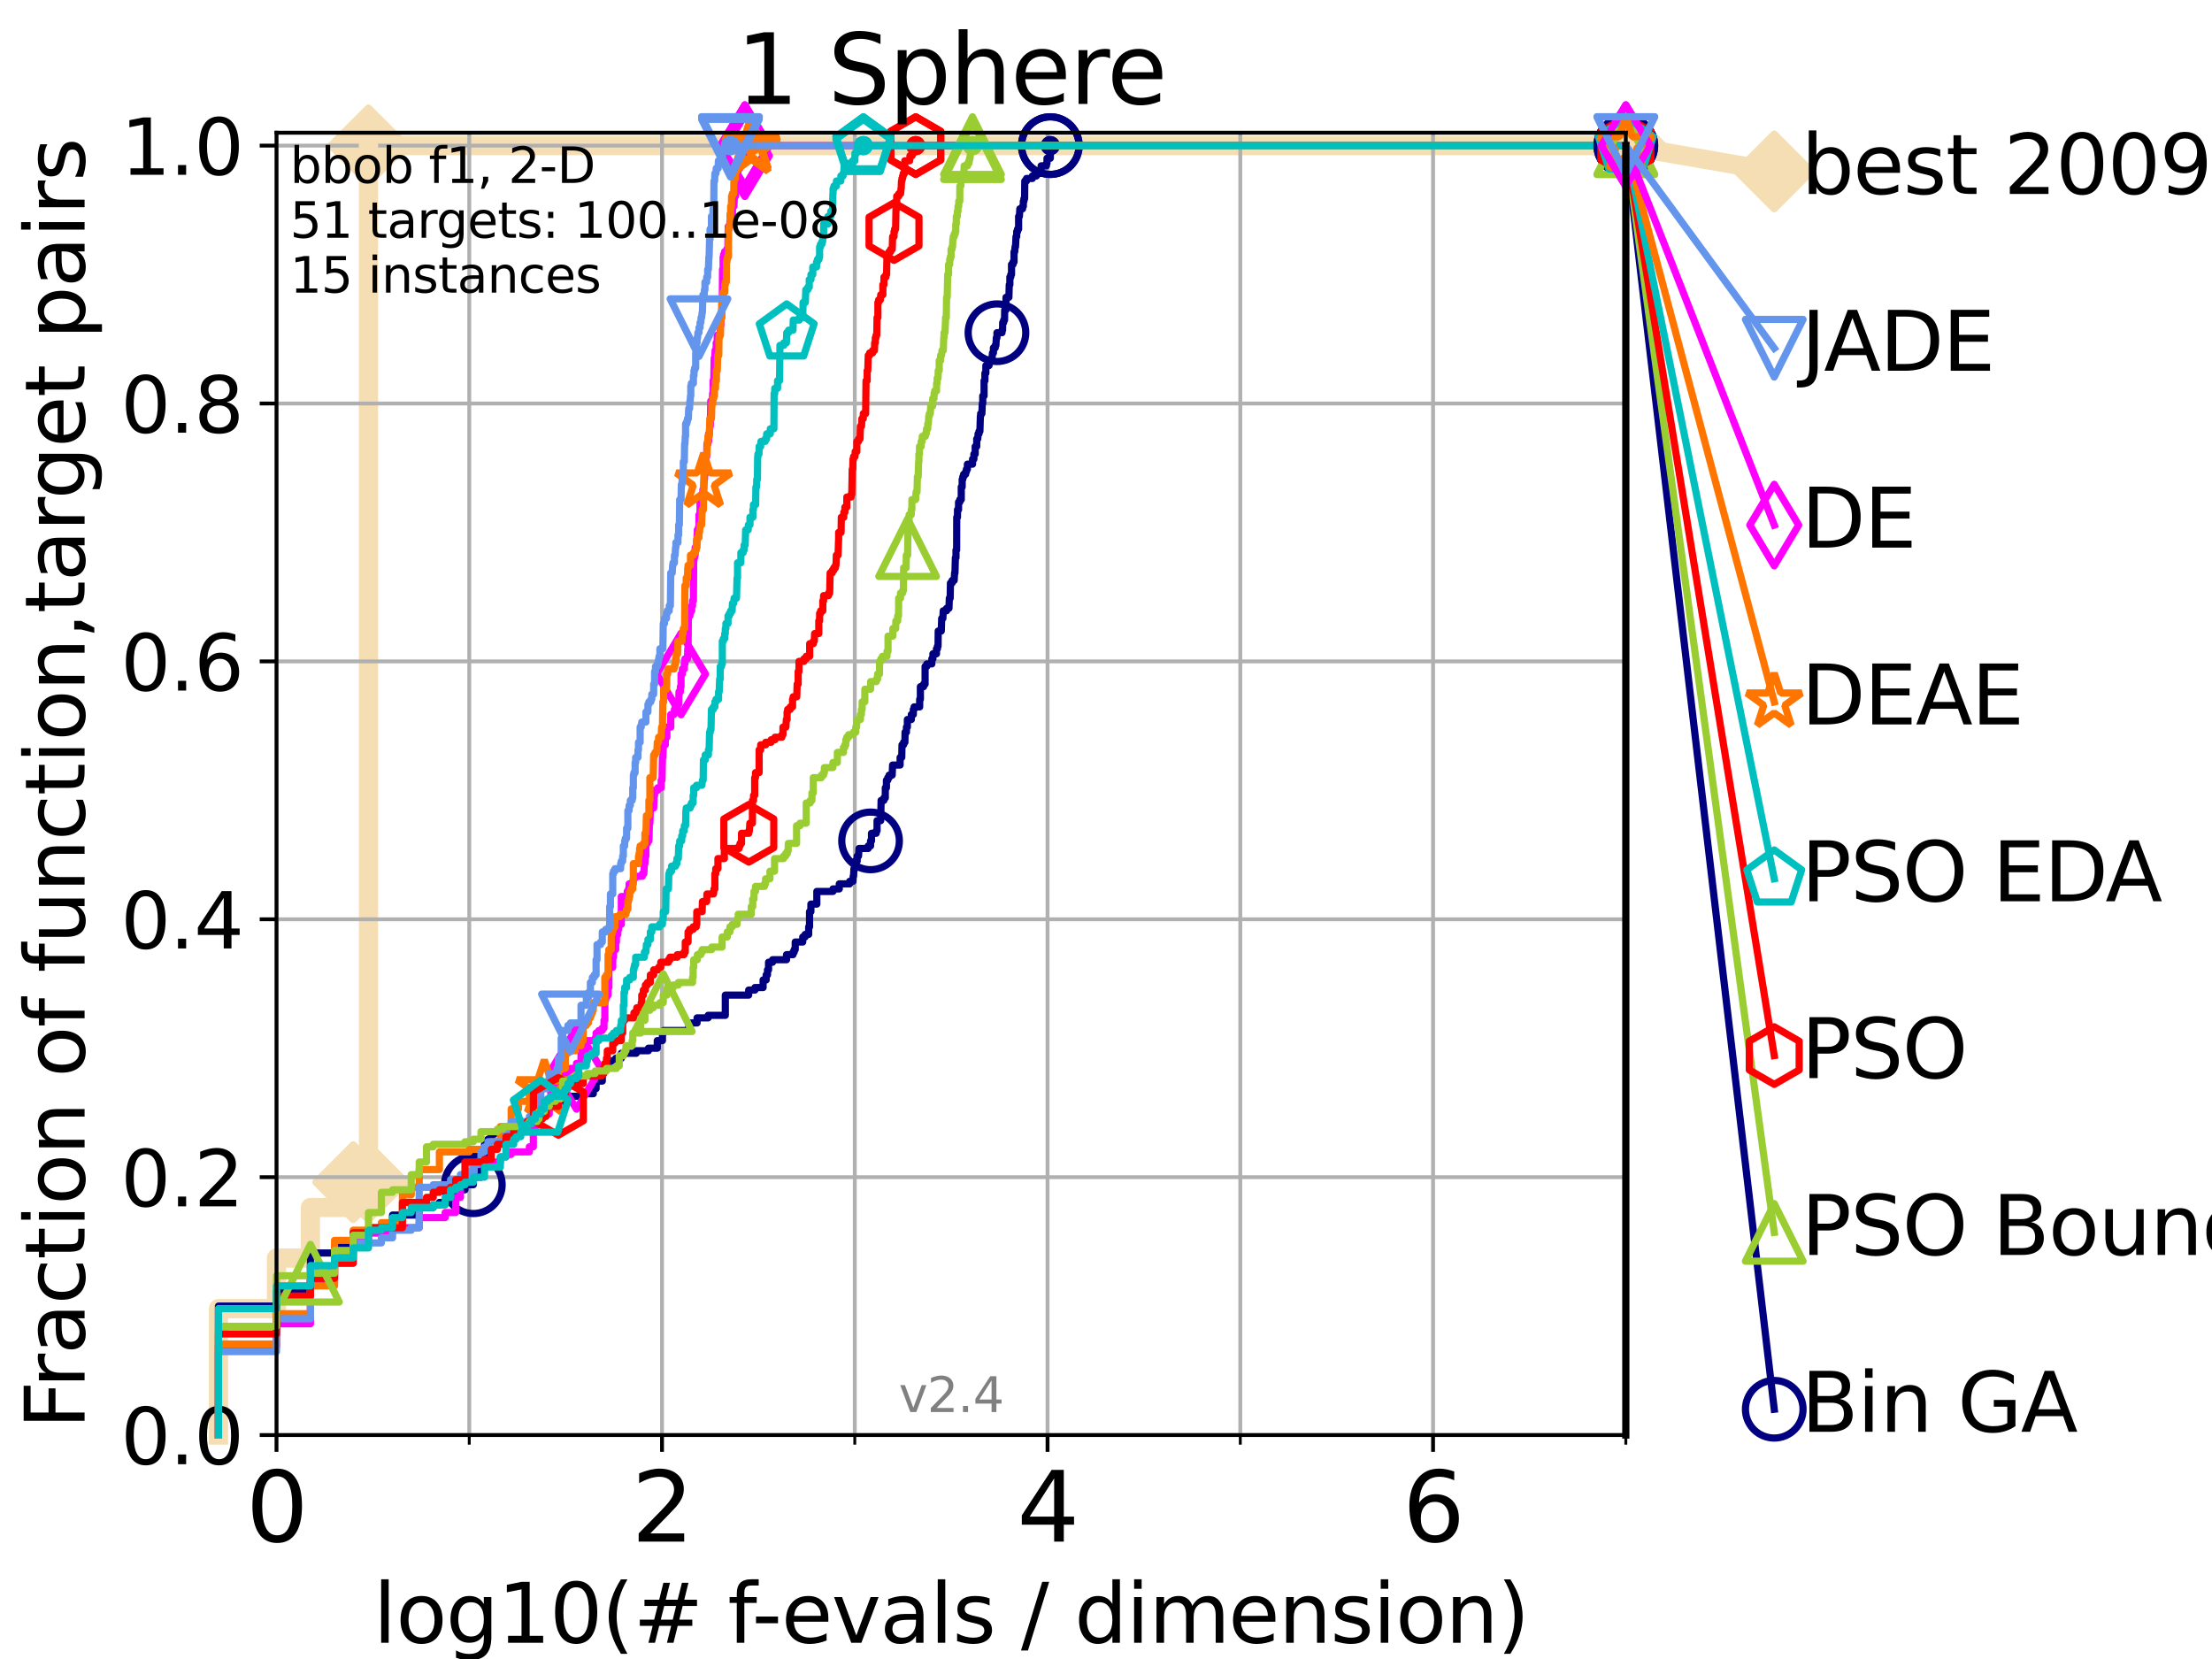<?xml version="1.0" encoding="utf-8" standalone="no"?>
<!DOCTYPE svg PUBLIC "-//W3C//DTD SVG 1.1//EN"
  "http://www.w3.org/Graphics/SVG/1.1/DTD/svg11.dtd">
<svg height="345.6pt" version="1.1" viewBox="0 0 460.8 345.6" width="460.8pt" xmlns="http://www.w3.org/2000/svg" xmlns:xlink="http://www.w3.org/1999/xlink">
 <defs>
  <style type="text/css">*{stroke-linecap:butt;stroke-linejoin:round;}</style>
 </defs>
 <g id="figure_1">
  <g id="patch_1">
   <path d="M 0 345.6 
L 460.8 345.6 
L 460.8 0 
L 0 0 
z
" style="fill:#ffffff;"/>
  </g>
  <g id="axes_1">
   <g id="patch_2">
    <path d="M 57.6 298.944 
L 338.688 298.944 
L 338.688 27.648 
L 57.6 27.648 
z
" style="fill:#ffffff;"/>
   </g>
   <g id="line2d_1">
    <path d="M 45.512 298.944 
L 45.512 272.61 
L 57.6 272.61 
L 57.6 262.076 
L 64.671 262.076 
L 64.671 251.542 
L 73.579 251.542 
L 73.579 246.275 
L 76.759 246.275 
L 76.759 30.334 
L 338.688 30.334 
" style="fill:none;stroke:#f5deb3;stroke-linecap:square;stroke-width:4;"/>
   </g>
   <g id="line2d_2">
    <defs>
     <path d="M 0 7.778 
L 7.778 0 
L 0 -7.778 
L -7.778 0 
z
" id="m8e4dcdd4f5" style="stroke:#f5deb3;stroke-linejoin:miter;stroke-width:1.5;"/>
    </defs>
    <g>
     <use style="fill:#f5deb3;stroke:#f5deb3;stroke-linejoin:miter;stroke-width:1.5;" x="73.579" xlink:href="#m8e4dcdd4f5" y="246.275"/>
     <use style="fill:#f5deb3;stroke:#f5deb3;stroke-linejoin:miter;stroke-width:1.5;" x="76.759" xlink:href="#m8e4dcdd4f5" y="246.275"/>
     <use style="fill:#f5deb3;stroke:#f5deb3;stroke-linejoin:miter;stroke-width:1.5;" x="76.759" xlink:href="#m8e4dcdd4f5" y="246.275"/>
     <use style="fill:#f5deb3;stroke:#f5deb3;stroke-linejoin:miter;stroke-width:1.5;" x="76.759" xlink:href="#m8e4dcdd4f5" y="30.334"/>
     <use style="fill:#f5deb3;stroke:#f5deb3;stroke-linejoin:miter;stroke-width:1.5;" x="76.759" xlink:href="#m8e4dcdd4f5" y="30.334"/>
     <use style="fill:#f5deb3;stroke:#f5deb3;stroke-linejoin:miter;stroke-width:1.5;" x="338.688" xlink:href="#m8e4dcdd4f5" y="30.334"/>
    </g>
   </g>
   <g id="line2d_3">
    <path style="fill:none;stroke:#f5deb3;stroke-linecap:square;stroke-width:4;"/>
    <g/>
   </g>
   <g id="line2d_4">
    <path d="M 338.688 30.334 
L 369.608 35.706 
" style="fill:none;stroke:#f5deb3;stroke-linecap:square;stroke-width:4;"/>
    <g>
     <use style="fill:#f5deb3;stroke:#f5deb3;stroke-linejoin:miter;stroke-width:1.5;" x="338.688" xlink:href="#m8e4dcdd4f5" y="30.334"/>
     <use style="fill:#f5deb3;stroke:#f5deb3;stroke-linejoin:miter;stroke-width:1.5;" x="369.608" xlink:href="#m8e4dcdd4f5" y="35.706"/>
    </g>
   </g>
   <g id="matplotlib.axis_1">
    <g id="xtick_1">
     <g id="line2d_5">
      <path clip-path="url(#pcfa8c5057b)" d="M 57.6 298.944 
L 57.6 27.648 
" style="fill:none;stroke:#b0b0b0;stroke-linecap:square;stroke-width:0.8;"/>
     </g>
     <g id="line2d_6">
      <defs>
       <path d="M 0 0 
L 0 3.5 
" id="m147c7d61c8" style="stroke:#000000;stroke-width:0.8;"/>
      </defs>
      <g>
       <use style="stroke:#000000;stroke-width:0.8;" x="57.6" xlink:href="#m147c7d61c8" y="298.944"/>
      </g>
     </g>
     <g id="text_1">
      <!-- 0 -->
      <g transform="translate(51.237 321.141)scale(0.2 -0.2)">
       <defs>
        <path d="M 2034 4250 
Q 1547 4250 1301 3770 
Q 1056 3291 1056 2328 
Q 1056 1369 1301 889 
Q 1547 409 2034 409 
Q 2525 409 2770 889 
Q 3016 1369 3016 2328 
Q 3016 3291 2770 3770 
Q 2525 4250 2034 4250 
z
M 2034 4750 
Q 2819 4750 3233 4129 
Q 3647 3509 3647 2328 
Q 3647 1150 3233 529 
Q 2819 -91 2034 -91 
Q 1250 -91 836 529 
Q 422 1150 422 2328 
Q 422 3509 836 4129 
Q 1250 4750 2034 4750 
z
" id="DejaVuSans-30" transform="scale(0.016)"/>
       </defs>
       <use xlink:href="#DejaVuSans-30"/>
      </g>
     </g>
    </g>
    <g id="xtick_2">
     <g id="line2d_7">
      <path clip-path="url(#pcfa8c5057b)" d="M 137.911 298.944 
L 137.911 27.648 
" style="fill:none;stroke:#b0b0b0;stroke-linecap:square;stroke-width:0.8;"/>
     </g>
     <g id="line2d_8">
      <g>
       <use style="stroke:#000000;stroke-width:0.8;" x="137.911" xlink:href="#m147c7d61c8" y="298.944"/>
      </g>
     </g>
     <g id="text_2">
      <!-- 2 -->
      <g transform="translate(131.548 321.141)scale(0.2 -0.2)">
       <defs>
        <path d="M 1228 531 
L 3431 531 
L 3431 0 
L 469 0 
L 469 531 
Q 828 903 1448 1529 
Q 2069 2156 2228 2338 
Q 2531 2678 2651 2914 
Q 2772 3150 2772 3378 
Q 2772 3750 2511 3984 
Q 2250 4219 1831 4219 
Q 1534 4219 1204 4116 
Q 875 4013 500 3803 
L 500 4441 
Q 881 4594 1212 4672 
Q 1544 4750 1819 4750 
Q 2544 4750 2975 4387 
Q 3406 4025 3406 3419 
Q 3406 3131 3298 2873 
Q 3191 2616 2906 2266 
Q 2828 2175 2409 1742 
Q 1991 1309 1228 531 
z
" id="DejaVuSans-32" transform="scale(0.016)"/>
       </defs>
       <use xlink:href="#DejaVuSans-32"/>
      </g>
     </g>
    </g>
    <g id="xtick_3">
     <g id="line2d_9">
      <path clip-path="url(#pcfa8c5057b)" d="M 218.222 298.944 
L 218.222 27.648 
" style="fill:none;stroke:#b0b0b0;stroke-linecap:square;stroke-width:0.8;"/>
     </g>
     <g id="line2d_10">
      <g>
       <use style="stroke:#000000;stroke-width:0.8;" x="218.222" xlink:href="#m147c7d61c8" y="298.944"/>
      </g>
     </g>
     <g id="text_3">
      <!-- 4 -->
      <g transform="translate(211.859 321.141)scale(0.2 -0.2)">
       <defs>
        <path d="M 2419 4116 
L 825 1625 
L 2419 1625 
L 2419 4116 
z
M 2253 4666 
L 3047 4666 
L 3047 1625 
L 3713 1625 
L 3713 1100 
L 3047 1100 
L 3047 0 
L 2419 0 
L 2419 1100 
L 313 1100 
L 313 1709 
L 2253 4666 
z
" id="DejaVuSans-34" transform="scale(0.016)"/>
       </defs>
       <use xlink:href="#DejaVuSans-34"/>
      </g>
     </g>
    </g>
    <g id="xtick_4">
     <g id="line2d_11">
      <path clip-path="url(#pcfa8c5057b)" d="M 298.533 298.944 
L 298.533 27.648 
" style="fill:none;stroke:#b0b0b0;stroke-linecap:square;stroke-width:0.8;"/>
     </g>
     <g id="line2d_12">
      <g>
       <use style="stroke:#000000;stroke-width:0.8;" x="298.533" xlink:href="#m147c7d61c8" y="298.944"/>
      </g>
     </g>
     <g id="text_4">
      <!-- 6 -->
      <g transform="translate(292.17 321.141)scale(0.2 -0.2)">
       <defs>
        <path d="M 2113 2584 
Q 1688 2584 1439 2293 
Q 1191 2003 1191 1497 
Q 1191 994 1439 701 
Q 1688 409 2113 409 
Q 2538 409 2786 701 
Q 3034 994 3034 1497 
Q 3034 2003 2786 2293 
Q 2538 2584 2113 2584 
z
M 3366 4563 
L 3366 3988 
Q 3128 4100 2886 4159 
Q 2644 4219 2406 4219 
Q 1781 4219 1451 3797 
Q 1122 3375 1075 2522 
Q 1259 2794 1537 2939 
Q 1816 3084 2150 3084 
Q 2853 3084 3261 2657 
Q 3669 2231 3669 1497 
Q 3669 778 3244 343 
Q 2819 -91 2113 -91 
Q 1303 -91 875 529 
Q 447 1150 447 2328 
Q 447 3434 972 4092 
Q 1497 4750 2381 4750 
Q 2619 4750 2861 4703 
Q 3103 4656 3366 4563 
z
" id="DejaVuSans-36" transform="scale(0.016)"/>
       </defs>
       <use xlink:href="#DejaVuSans-36"/>
      </g>
     </g>
    </g>
    <g id="xtick_5">
     <g id="line2d_13">
      <path clip-path="url(#pcfa8c5057b)" d="M 97.755 298.944 
L 97.755 27.648 
" style="fill:none;stroke:#b0b0b0;stroke-linecap:square;stroke-width:0.8;"/>
     </g>
     <g id="line2d_14">
      <defs>
       <path d="M 0 0 
L 0 2 
" id="m809891861e" style="stroke:#000000;stroke-width:0.6;"/>
      </defs>
      <g>
       <use style="stroke:#000000;stroke-width:0.6;" x="97.755" xlink:href="#m809891861e" y="298.944"/>
      </g>
     </g>
    </g>
    <g id="xtick_6">
     <g id="line2d_15">
      <path clip-path="url(#pcfa8c5057b)" d="M 178.066 298.944 
L 178.066 27.648 
" style="fill:none;stroke:#b0b0b0;stroke-linecap:square;stroke-width:0.8;"/>
     </g>
     <g id="line2d_16">
      <g>
       <use style="stroke:#000000;stroke-width:0.6;" x="178.066" xlink:href="#m809891861e" y="298.944"/>
      </g>
     </g>
    </g>
    <g id="xtick_7">
     <g id="line2d_17">
      <path clip-path="url(#pcfa8c5057b)" d="M 258.377 298.944 
L 258.377 27.648 
" style="fill:none;stroke:#b0b0b0;stroke-linecap:square;stroke-width:0.8;"/>
     </g>
     <g id="line2d_18">
      <g>
       <use style="stroke:#000000;stroke-width:0.6;" x="258.377" xlink:href="#m809891861e" y="298.944"/>
      </g>
     </g>
    </g>
    <g id="xtick_8">
     <g id="line2d_19">
      <path clip-path="url(#pcfa8c5057b)" d="M 338.688 298.944 
L 338.688 27.648 
" style="fill:none;stroke:#b0b0b0;stroke-linecap:square;stroke-width:0.8;"/>
     </g>
     <g id="line2d_20">
      <g>
       <use style="stroke:#000000;stroke-width:0.6;" x="338.688" xlink:href="#m809891861e" y="298.944"/>
      </g>
     </g>
    </g>
    <g id="text_5">
     <!-- log10(# f-evals / dimension) -->
     <g transform="translate(77.764 342.218)scale(0.17 -0.17)">
      <defs>
       <path d="M 603 4863 
L 1178 4863 
L 1178 0 
L 603 0 
L 603 4863 
z
" id="DejaVuSans-6c" transform="scale(0.016)"/>
       <path d="M 1959 3097 
Q 1497 3097 1228 2736 
Q 959 2375 959 1747 
Q 959 1119 1226 758 
Q 1494 397 1959 397 
Q 2419 397 2687 759 
Q 2956 1122 2956 1747 
Q 2956 2369 2687 2733 
Q 2419 3097 1959 3097 
z
M 1959 3584 
Q 2709 3584 3137 3096 
Q 3566 2609 3566 1747 
Q 3566 888 3137 398 
Q 2709 -91 1959 -91 
Q 1206 -91 779 398 
Q 353 888 353 1747 
Q 353 2609 779 3096 
Q 1206 3584 1959 3584 
z
" id="DejaVuSans-6f" transform="scale(0.016)"/>
       <path d="M 2906 1791 
Q 2906 2416 2648 2759 
Q 2391 3103 1925 3103 
Q 1463 3103 1205 2759 
Q 947 2416 947 1791 
Q 947 1169 1205 825 
Q 1463 481 1925 481 
Q 2391 481 2648 825 
Q 2906 1169 2906 1791 
z
M 3481 434 
Q 3481 -459 3084 -895 
Q 2688 -1331 1869 -1331 
Q 1566 -1331 1297 -1286 
Q 1028 -1241 775 -1147 
L 775 -588 
Q 1028 -725 1275 -790 
Q 1522 -856 1778 -856 
Q 2344 -856 2625 -561 
Q 2906 -266 2906 331 
L 2906 616 
Q 2728 306 2450 153 
Q 2172 0 1784 0 
Q 1141 0 747 490 
Q 353 981 353 1791 
Q 353 2603 747 3093 
Q 1141 3584 1784 3584 
Q 2172 3584 2450 3431 
Q 2728 3278 2906 2969 
L 2906 3500 
L 3481 3500 
L 3481 434 
z
" id="DejaVuSans-67" transform="scale(0.016)"/>
       <path d="M 794 531 
L 1825 531 
L 1825 4091 
L 703 3866 
L 703 4441 
L 1819 4666 
L 2450 4666 
L 2450 531 
L 3481 531 
L 3481 0 
L 794 0 
L 794 531 
z
" id="DejaVuSans-31" transform="scale(0.016)"/>
       <path d="M 1984 4856 
Q 1566 4138 1362 3434 
Q 1159 2731 1159 2009 
Q 1159 1288 1364 580 
Q 1569 -128 1984 -844 
L 1484 -844 
Q 1016 -109 783 600 
Q 550 1309 550 2009 
Q 550 2706 781 3412 
Q 1013 4119 1484 4856 
L 1984 4856 
z
" id="DejaVuSans-28" transform="scale(0.016)"/>
       <path d="M 3272 2816 
L 2363 2816 
L 2100 1772 
L 3016 1772 
L 3272 2816 
z
M 2803 4594 
L 2478 3297 
L 3391 3297 
L 3719 4594 
L 4219 4594 
L 3897 3297 
L 4872 3297 
L 4872 2816 
L 3775 2816 
L 3519 1772 
L 4513 1772 
L 4513 1294 
L 3397 1294 
L 3072 0 
L 2572 0 
L 2894 1294 
L 1978 1294 
L 1656 0 
L 1153 0 
L 1478 1294 
L 494 1294 
L 494 1772 
L 1594 1772 
L 1856 2816 
L 850 2816 
L 850 3297 
L 1978 3297 
L 2297 4594 
L 2803 4594 
z
" id="DejaVuSans-23" transform="scale(0.016)"/>
       <path id="DejaVuSans-20" transform="scale(0.016)"/>
       <path d="M 2375 4863 
L 2375 4384 
L 1825 4384 
Q 1516 4384 1395 4259 
Q 1275 4134 1275 3809 
L 1275 3500 
L 2222 3500 
L 2222 3053 
L 1275 3053 
L 1275 0 
L 697 0 
L 697 3053 
L 147 3053 
L 147 3500 
L 697 3500 
L 697 3744 
Q 697 4328 969 4595 
Q 1241 4863 1831 4863 
L 2375 4863 
z
" id="DejaVuSans-66" transform="scale(0.016)"/>
       <path d="M 313 2009 
L 1997 2009 
L 1997 1497 
L 313 1497 
L 313 2009 
z
" id="DejaVuSans-2d" transform="scale(0.016)"/>
       <path d="M 3597 1894 
L 3597 1613 
L 953 1613 
Q 991 1019 1311 708 
Q 1631 397 2203 397 
Q 2534 397 2845 478 
Q 3156 559 3463 722 
L 3463 178 
Q 3153 47 2828 -22 
Q 2503 -91 2169 -91 
Q 1331 -91 842 396 
Q 353 884 353 1716 
Q 353 2575 817 3079 
Q 1281 3584 2069 3584 
Q 2775 3584 3186 3129 
Q 3597 2675 3597 1894 
z
M 3022 2063 
Q 3016 2534 2758 2815 
Q 2500 3097 2075 3097 
Q 1594 3097 1305 2825 
Q 1016 2553 972 2059 
L 3022 2063 
z
" id="DejaVuSans-65" transform="scale(0.016)"/>
       <path d="M 191 3500 
L 800 3500 
L 1894 563 
L 2988 3500 
L 3597 3500 
L 2284 0 
L 1503 0 
L 191 3500 
z
" id="DejaVuSans-76" transform="scale(0.016)"/>
       <path d="M 2194 1759 
Q 1497 1759 1228 1600 
Q 959 1441 959 1056 
Q 959 750 1161 570 
Q 1363 391 1709 391 
Q 2188 391 2477 730 
Q 2766 1069 2766 1631 
L 2766 1759 
L 2194 1759 
z
M 3341 1997 
L 3341 0 
L 2766 0 
L 2766 531 
Q 2569 213 2275 61 
Q 1981 -91 1556 -91 
Q 1019 -91 701 211 
Q 384 513 384 1019 
Q 384 1609 779 1909 
Q 1175 2209 1959 2209 
L 2766 2209 
L 2766 2266 
Q 2766 2663 2505 2880 
Q 2244 3097 1772 3097 
Q 1472 3097 1187 3025 
Q 903 2953 641 2809 
L 641 3341 
Q 956 3463 1253 3523 
Q 1550 3584 1831 3584 
Q 2591 3584 2966 3190 
Q 3341 2797 3341 1997 
z
" id="DejaVuSans-61" transform="scale(0.016)"/>
       <path d="M 2834 3397 
L 2834 2853 
Q 2591 2978 2328 3040 
Q 2066 3103 1784 3103 
Q 1356 3103 1142 2972 
Q 928 2841 928 2578 
Q 928 2378 1081 2264 
Q 1234 2150 1697 2047 
L 1894 2003 
Q 2506 1872 2764 1633 
Q 3022 1394 3022 966 
Q 3022 478 2636 193 
Q 2250 -91 1575 -91 
Q 1294 -91 989 -36 
Q 684 19 347 128 
L 347 722 
Q 666 556 975 473 
Q 1284 391 1588 391 
Q 1994 391 2212 530 
Q 2431 669 2431 922 
Q 2431 1156 2273 1281 
Q 2116 1406 1581 1522 
L 1381 1569 
Q 847 1681 609 1914 
Q 372 2147 372 2553 
Q 372 3047 722 3315 
Q 1072 3584 1716 3584 
Q 2034 3584 2315 3537 
Q 2597 3491 2834 3397 
z
" id="DejaVuSans-73" transform="scale(0.016)"/>
       <path d="M 1625 4666 
L 2156 4666 
L 531 -594 
L 0 -594 
L 1625 4666 
z
" id="DejaVuSans-2f" transform="scale(0.016)"/>
       <path d="M 2906 2969 
L 2906 4863 
L 3481 4863 
L 3481 0 
L 2906 0 
L 2906 525 
Q 2725 213 2448 61 
Q 2172 -91 1784 -91 
Q 1150 -91 751 415 
Q 353 922 353 1747 
Q 353 2572 751 3078 
Q 1150 3584 1784 3584 
Q 2172 3584 2448 3432 
Q 2725 3281 2906 2969 
z
M 947 1747 
Q 947 1113 1208 752 
Q 1469 391 1925 391 
Q 2381 391 2643 752 
Q 2906 1113 2906 1747 
Q 2906 2381 2643 2742 
Q 2381 3103 1925 3103 
Q 1469 3103 1208 2742 
Q 947 2381 947 1747 
z
" id="DejaVuSans-64" transform="scale(0.016)"/>
       <path d="M 603 3500 
L 1178 3500 
L 1178 0 
L 603 0 
L 603 3500 
z
M 603 4863 
L 1178 4863 
L 1178 4134 
L 603 4134 
L 603 4863 
z
" id="DejaVuSans-69" transform="scale(0.016)"/>
       <path d="M 3328 2828 
Q 3544 3216 3844 3400 
Q 4144 3584 4550 3584 
Q 5097 3584 5394 3201 
Q 5691 2819 5691 2113 
L 5691 0 
L 5113 0 
L 5113 2094 
Q 5113 2597 4934 2840 
Q 4756 3084 4391 3084 
Q 3944 3084 3684 2787 
Q 3425 2491 3425 1978 
L 3425 0 
L 2847 0 
L 2847 2094 
Q 2847 2600 2669 2842 
Q 2491 3084 2119 3084 
Q 1678 3084 1418 2786 
Q 1159 2488 1159 1978 
L 1159 0 
L 581 0 
L 581 3500 
L 1159 3500 
L 1159 2956 
Q 1356 3278 1631 3431 
Q 1906 3584 2284 3584 
Q 2666 3584 2933 3390 
Q 3200 3197 3328 2828 
z
" id="DejaVuSans-6d" transform="scale(0.016)"/>
       <path d="M 3513 2113 
L 3513 0 
L 2938 0 
L 2938 2094 
Q 2938 2591 2744 2837 
Q 2550 3084 2163 3084 
Q 1697 3084 1428 2787 
Q 1159 2491 1159 1978 
L 1159 0 
L 581 0 
L 581 3500 
L 1159 3500 
L 1159 2956 
Q 1366 3272 1645 3428 
Q 1925 3584 2291 3584 
Q 2894 3584 3203 3211 
Q 3513 2838 3513 2113 
z
" id="DejaVuSans-6e" transform="scale(0.016)"/>
       <path d="M 513 4856 
L 1013 4856 
Q 1481 4119 1714 3412 
Q 1947 2706 1947 2009 
Q 1947 1309 1714 600 
Q 1481 -109 1013 -844 
L 513 -844 
Q 928 -128 1133 580 
Q 1338 1288 1338 2009 
Q 1338 2731 1133 3434 
Q 928 4138 513 4856 
z
" id="DejaVuSans-29" transform="scale(0.016)"/>
      </defs>
      <use xlink:href="#DejaVuSans-6c"/>
      <use x="27.783" xlink:href="#DejaVuSans-6f"/>
      <use x="88.965" xlink:href="#DejaVuSans-67"/>
      <use x="152.441" xlink:href="#DejaVuSans-31"/>
      <use x="216.064" xlink:href="#DejaVuSans-30"/>
      <use x="279.688" xlink:href="#DejaVuSans-28"/>
      <use x="318.701" xlink:href="#DejaVuSans-23"/>
      <use x="402.49" xlink:href="#DejaVuSans-20"/>
      <use x="434.277" xlink:href="#DejaVuSans-66"/>
      <use x="463.982" xlink:href="#DejaVuSans-2d"/>
      <use x="500.066" xlink:href="#DejaVuSans-65"/>
      <use x="561.59" xlink:href="#DejaVuSans-76"/>
      <use x="620.77" xlink:href="#DejaVuSans-61"/>
      <use x="682.049" xlink:href="#DejaVuSans-6c"/>
      <use x="709.832" xlink:href="#DejaVuSans-73"/>
      <use x="761.932" xlink:href="#DejaVuSans-20"/>
      <use x="793.719" xlink:href="#DejaVuSans-2f"/>
      <use x="827.41" xlink:href="#DejaVuSans-20"/>
      <use x="859.197" xlink:href="#DejaVuSans-64"/>
      <use x="922.674" xlink:href="#DejaVuSans-69"/>
      <use x="950.457" xlink:href="#DejaVuSans-6d"/>
      <use x="1047.869" xlink:href="#DejaVuSans-65"/>
      <use x="1109.393" xlink:href="#DejaVuSans-6e"/>
      <use x="1172.771" xlink:href="#DejaVuSans-73"/>
      <use x="1224.871" xlink:href="#DejaVuSans-69"/>
      <use x="1252.654" xlink:href="#DejaVuSans-6f"/>
      <use x="1313.836" xlink:href="#DejaVuSans-6e"/>
      <use x="1377.215" xlink:href="#DejaVuSans-29"/>
     </g>
    </g>
   </g>
   <g id="matplotlib.axis_2">
    <g id="ytick_1">
     <g id="line2d_21">
      <path clip-path="url(#pcfa8c5057b)" d="M 57.6 298.944 
L 338.688 298.944 
" style="fill:none;stroke:#b0b0b0;stroke-linecap:square;stroke-width:0.8;"/>
     </g>
     <g id="line2d_22">
      <defs>
       <path d="M 0 0 
L -3.5 0 
" id="m1efdb91722" style="stroke:#000000;stroke-width:0.8;"/>
      </defs>
      <g>
       <use style="stroke:#000000;stroke-width:0.8;" x="57.6" xlink:href="#m1efdb91722" y="298.944"/>
      </g>
     </g>
     <g id="text_6">
      <!-- 0.0 -->
      <g transform="translate(25.155 305.023)scale(0.16 -0.16)">
       <defs>
        <path d="M 684 794 
L 1344 794 
L 1344 0 
L 684 0 
L 684 794 
z
" id="DejaVuSans-2e" transform="scale(0.016)"/>
       </defs>
       <use xlink:href="#DejaVuSans-30"/>
       <use x="63.623" xlink:href="#DejaVuSans-2e"/>
       <use x="95.41" xlink:href="#DejaVuSans-30"/>
      </g>
     </g>
    </g>
    <g id="ytick_2">
     <g id="line2d_23">
      <path clip-path="url(#pcfa8c5057b)" d="M 57.6 245.222 
L 338.688 245.222 
" style="fill:none;stroke:#b0b0b0;stroke-linecap:square;stroke-width:0.8;"/>
     </g>
     <g id="line2d_24">
      <g>
       <use style="stroke:#000000;stroke-width:0.8;" x="57.6" xlink:href="#m1efdb91722" y="245.222"/>
      </g>
     </g>
     <g id="text_7">
      <!-- 0.2 -->
      <g transform="translate(25.155 251.301)scale(0.16 -0.16)">
       <use xlink:href="#DejaVuSans-30"/>
       <use x="63.623" xlink:href="#DejaVuSans-2e"/>
       <use x="95.41" xlink:href="#DejaVuSans-32"/>
      </g>
     </g>
    </g>
    <g id="ytick_3">
     <g id="line2d_25">
      <path clip-path="url(#pcfa8c5057b)" d="M 57.6 191.5 
L 338.688 191.5 
" style="fill:none;stroke:#b0b0b0;stroke-linecap:square;stroke-width:0.8;"/>
     </g>
     <g id="line2d_26">
      <g>
       <use style="stroke:#000000;stroke-width:0.8;" x="57.6" xlink:href="#m1efdb91722" y="191.5"/>
      </g>
     </g>
     <g id="text_8">
      <!-- 0.4 -->
      <g transform="translate(25.155 197.579)scale(0.16 -0.16)">
       <use xlink:href="#DejaVuSans-30"/>
       <use x="63.623" xlink:href="#DejaVuSans-2e"/>
       <use x="95.41" xlink:href="#DejaVuSans-34"/>
      </g>
     </g>
    </g>
    <g id="ytick_4">
     <g id="line2d_27">
      <path clip-path="url(#pcfa8c5057b)" d="M 57.6 137.778 
L 338.688 137.778 
" style="fill:none;stroke:#b0b0b0;stroke-linecap:square;stroke-width:0.8;"/>
     </g>
     <g id="line2d_28">
      <g>
       <use style="stroke:#000000;stroke-width:0.8;" x="57.6" xlink:href="#m1efdb91722" y="137.778"/>
      </g>
     </g>
     <g id="text_9">
      <!-- 0.6 -->
      <g transform="translate(25.155 143.857)scale(0.16 -0.16)">
       <use xlink:href="#DejaVuSans-30"/>
       <use x="63.623" xlink:href="#DejaVuSans-2e"/>
       <use x="95.41" xlink:href="#DejaVuSans-36"/>
      </g>
     </g>
    </g>
    <g id="ytick_5">
     <g id="line2d_29">
      <path clip-path="url(#pcfa8c5057b)" d="M 57.6 84.056 
L 338.688 84.056 
" style="fill:none;stroke:#b0b0b0;stroke-linecap:square;stroke-width:0.8;"/>
     </g>
     <g id="line2d_30">
      <g>
       <use style="stroke:#000000;stroke-width:0.8;" x="57.6" xlink:href="#m1efdb91722" y="84.056"/>
      </g>
     </g>
     <g id="text_10">
      <!-- 0.8 -->
      <g transform="translate(25.155 90.135)scale(0.16 -0.16)">
       <defs>
        <path d="M 2034 2216 
Q 1584 2216 1326 1975 
Q 1069 1734 1069 1313 
Q 1069 891 1326 650 
Q 1584 409 2034 409 
Q 2484 409 2743 651 
Q 3003 894 3003 1313 
Q 3003 1734 2745 1975 
Q 2488 2216 2034 2216 
z
M 1403 2484 
Q 997 2584 770 2862 
Q 544 3141 544 3541 
Q 544 4100 942 4425 
Q 1341 4750 2034 4750 
Q 2731 4750 3128 4425 
Q 3525 4100 3525 3541 
Q 3525 3141 3298 2862 
Q 3072 2584 2669 2484 
Q 3125 2378 3379 2068 
Q 3634 1759 3634 1313 
Q 3634 634 3220 271 
Q 2806 -91 2034 -91 
Q 1263 -91 848 271 
Q 434 634 434 1313 
Q 434 1759 690 2068 
Q 947 2378 1403 2484 
z
M 1172 3481 
Q 1172 3119 1398 2916 
Q 1625 2713 2034 2713 
Q 2441 2713 2670 2916 
Q 2900 3119 2900 3481 
Q 2900 3844 2670 4047 
Q 2441 4250 2034 4250 
Q 1625 4250 1398 4047 
Q 1172 3844 1172 3481 
z
" id="DejaVuSans-38" transform="scale(0.016)"/>
       </defs>
       <use xlink:href="#DejaVuSans-30"/>
       <use x="63.623" xlink:href="#DejaVuSans-2e"/>
       <use x="95.41" xlink:href="#DejaVuSans-38"/>
      </g>
     </g>
    </g>
    <g id="ytick_6">
     <g id="line2d_31">
      <path clip-path="url(#pcfa8c5057b)" d="M 57.6 30.334 
L 338.688 30.334 
" style="fill:none;stroke:#b0b0b0;stroke-linecap:square;stroke-width:0.8;"/>
     </g>
     <g id="line2d_32">
      <g>
       <use style="stroke:#000000;stroke-width:0.8;" x="57.6" xlink:href="#m1efdb91722" y="30.334"/>
      </g>
     </g>
     <g id="text_11">
      <!-- 1.0 -->
      <g transform="translate(25.155 36.413)scale(0.16 -0.16)">
       <use xlink:href="#DejaVuSans-31"/>
       <use x="63.623" xlink:href="#DejaVuSans-2e"/>
       <use x="95.41" xlink:href="#DejaVuSans-30"/>
      </g>
     </g>
    </g>
    <g id="text_12">
     <!-- Fraction of function,target pairs -->
     <g transform="translate(17.62 297.681)rotate(-90)scale(0.17 -0.17)">
      <defs>
       <path d="M 628 4666 
L 3309 4666 
L 3309 4134 
L 1259 4134 
L 1259 2759 
L 3109 2759 
L 3109 2228 
L 1259 2228 
L 1259 0 
L 628 0 
L 628 4666 
z
" id="DejaVuSans-46" transform="scale(0.016)"/>
       <path d="M 2631 2963 
Q 2534 3019 2420 3045 
Q 2306 3072 2169 3072 
Q 1681 3072 1420 2755 
Q 1159 2438 1159 1844 
L 1159 0 
L 581 0 
L 581 3500 
L 1159 3500 
L 1159 2956 
Q 1341 3275 1631 3429 
Q 1922 3584 2338 3584 
Q 2397 3584 2469 3576 
Q 2541 3569 2628 3553 
L 2631 2963 
z
" id="DejaVuSans-72" transform="scale(0.016)"/>
       <path d="M 3122 3366 
L 3122 2828 
Q 2878 2963 2633 3030 
Q 2388 3097 2138 3097 
Q 1578 3097 1268 2742 
Q 959 2388 959 1747 
Q 959 1106 1268 751 
Q 1578 397 2138 397 
Q 2388 397 2633 464 
Q 2878 531 3122 666 
L 3122 134 
Q 2881 22 2623 -34 
Q 2366 -91 2075 -91 
Q 1284 -91 818 406 
Q 353 903 353 1747 
Q 353 2603 823 3093 
Q 1294 3584 2113 3584 
Q 2378 3584 2631 3529 
Q 2884 3475 3122 3366 
z
" id="DejaVuSans-63" transform="scale(0.016)"/>
       <path d="M 1172 4494 
L 1172 3500 
L 2356 3500 
L 2356 3053 
L 1172 3053 
L 1172 1153 
Q 1172 725 1289 603 
Q 1406 481 1766 481 
L 2356 481 
L 2356 0 
L 1766 0 
Q 1100 0 847 248 
Q 594 497 594 1153 
L 594 3053 
L 172 3053 
L 172 3500 
L 594 3500 
L 594 4494 
L 1172 4494 
z
" id="DejaVuSans-74" transform="scale(0.016)"/>
       <path d="M 544 1381 
L 544 3500 
L 1119 3500 
L 1119 1403 
Q 1119 906 1312 657 
Q 1506 409 1894 409 
Q 2359 409 2629 706 
Q 2900 1003 2900 1516 
L 2900 3500 
L 3475 3500 
L 3475 0 
L 2900 0 
L 2900 538 
Q 2691 219 2414 64 
Q 2138 -91 1772 -91 
Q 1169 -91 856 284 
Q 544 659 544 1381 
z
M 1991 3584 
L 1991 3584 
z
" id="DejaVuSans-75" transform="scale(0.016)"/>
       <path d="M 750 794 
L 1409 794 
L 1409 256 
L 897 -744 
L 494 -744 
L 750 256 
L 750 794 
z
" id="DejaVuSans-2c" transform="scale(0.016)"/>
       <path d="M 1159 525 
L 1159 -1331 
L 581 -1331 
L 581 3500 
L 1159 3500 
L 1159 2969 
Q 1341 3281 1617 3432 
Q 1894 3584 2278 3584 
Q 2916 3584 3314 3078 
Q 3713 2572 3713 1747 
Q 3713 922 3314 415 
Q 2916 -91 2278 -91 
Q 1894 -91 1617 61 
Q 1341 213 1159 525 
z
M 3116 1747 
Q 3116 2381 2855 2742 
Q 2594 3103 2138 3103 
Q 1681 3103 1420 2742 
Q 1159 2381 1159 1747 
Q 1159 1113 1420 752 
Q 1681 391 2138 391 
Q 2594 391 2855 752 
Q 3116 1113 3116 1747 
z
" id="DejaVuSans-70" transform="scale(0.016)"/>
      </defs>
      <use xlink:href="#DejaVuSans-46"/>
      <use x="50.27" xlink:href="#DejaVuSans-72"/>
      <use x="91.383" xlink:href="#DejaVuSans-61"/>
      <use x="152.662" xlink:href="#DejaVuSans-63"/>
      <use x="207.643" xlink:href="#DejaVuSans-74"/>
      <use x="246.852" xlink:href="#DejaVuSans-69"/>
      <use x="274.635" xlink:href="#DejaVuSans-6f"/>
      <use x="335.816" xlink:href="#DejaVuSans-6e"/>
      <use x="399.195" xlink:href="#DejaVuSans-20"/>
      <use x="430.982" xlink:href="#DejaVuSans-6f"/>
      <use x="492.164" xlink:href="#DejaVuSans-66"/>
      <use x="527.369" xlink:href="#DejaVuSans-20"/>
      <use x="559.156" xlink:href="#DejaVuSans-66"/>
      <use x="594.361" xlink:href="#DejaVuSans-75"/>
      <use x="657.74" xlink:href="#DejaVuSans-6e"/>
      <use x="721.119" xlink:href="#DejaVuSans-63"/>
      <use x="776.1" xlink:href="#DejaVuSans-74"/>
      <use x="815.309" xlink:href="#DejaVuSans-69"/>
      <use x="843.092" xlink:href="#DejaVuSans-6f"/>
      <use x="904.273" xlink:href="#DejaVuSans-6e"/>
      <use x="967.652" xlink:href="#DejaVuSans-2c"/>
      <use x="999.439" xlink:href="#DejaVuSans-74"/>
      <use x="1038.648" xlink:href="#DejaVuSans-61"/>
      <use x="1099.928" xlink:href="#DejaVuSans-72"/>
      <use x="1139.291" xlink:href="#DejaVuSans-67"/>
      <use x="1202.768" xlink:href="#DejaVuSans-65"/>
      <use x="1264.291" xlink:href="#DejaVuSans-74"/>
      <use x="1303.5" xlink:href="#DejaVuSans-20"/>
      <use x="1335.287" xlink:href="#DejaVuSans-70"/>
      <use x="1398.764" xlink:href="#DejaVuSans-61"/>
      <use x="1460.043" xlink:href="#DejaVuSans-69"/>
      <use x="1487.826" xlink:href="#DejaVuSans-72"/>
      <use x="1528.939" xlink:href="#DejaVuSans-73"/>
     </g>
    </g>
   </g>
   <g id="line2d_33">
    <defs>
     <path d="M 0 1.5 
C 0.398 1.5 0.779 1.342 1.061 1.061 
C 1.342 0.779 1.5 0.398 1.5 0 
C 1.5 -0.398 1.342 -0.779 1.061 -1.061 
C 0.779 -1.342 0.398 -1.5 0 -1.5 
C -0.398 -1.5 -0.779 -1.342 -1.061 -1.061 
C -1.342 -0.779 -1.5 -0.398 -1.5 0 
C -1.5 0.398 -1.342 0.779 -1.061 1.061 
C -0.779 1.342 -0.398 1.5 0 1.5 
z
" id="ma578a9dfb0" style="stroke:#f5deb3;"/>
    </defs>
    <g>
     <use style="fill:#f5deb3;stroke:#f5deb3;" x="76.759" xlink:href="#ma578a9dfb0" y="30.334"/>
     <use style="fill:#f5deb3;stroke:#f5deb3;" x="76.759" xlink:href="#ma578a9dfb0" y="30.334"/>
    </g>
   </g>
   <g id="line2d_34">
    <defs>
     <path d="M 0 1.5 
C 0.398 1.5 0.779 1.342 1.061 1.061 
C 1.342 0.779 1.5 0.398 1.5 0 
C 1.5 -0.398 1.342 -0.779 1.061 -1.061 
C 0.779 -1.342 0.398 -1.5 0 -1.5 
C -0.398 -1.5 -0.779 -1.342 -1.061 -1.061 
C -1.342 -0.779 -1.5 -0.398 -1.5 0 
C -1.5 0.398 -1.342 0.779 -1.061 1.061 
C -0.779 1.342 -0.398 1.5 0 1.5 
z
" id="m780ba4c928" style="stroke:#000080;"/>
    </defs>
    <g>
     <use style="fill:#000080;stroke:#000080;" x="218.799" xlink:href="#m780ba4c928" y="30.334"/>
     <use style="fill:#000080;stroke:#000080;" x="218.799" xlink:href="#m780ba4c928" y="30.334"/>
    </g>
   </g>
   <g id="line2d_35">
    <path d="M 45.512 298.944 
L 45.512 272.083 
L 57.6 272.083 
L 57.6 268.923 
L 64.671 268.923 
L 64.671 261.023 
L 69.688 261.023 
L 69.688 259.443 
L 73.579 259.443 
L 73.579 257.336 
L 76.759 257.336 
L 76.759 256.809 
L 79.447 256.809 
L 79.447 255.229 
L 81.776 255.229 
L 81.776 253.122 
L 87.33 253.122 
L 87.33 251.542 
L 90.243 251.542 
L 90.243 251.016 
L 91.535 251.016 
L 91.535 250.489 
L 94.921 250.489 
L 94.921 247.855 
L 96.861 247.855 
L 96.861 246.802 
L 98.606 246.802 
L 98.606 245.222 
L 100.193 245.222 
L 100.193 241.009 
L 100.935 241.009 
L 100.935 238.375 
L 101.647 238.375 
L 101.647 237.322 
L 102.331 237.322 
L 102.331 236.268 
L 102.989 236.268 
L 102.989 235.742 
L 106.489 235.742 
L 106.489 234.162 
L 111.105 234.162 
L 111.105 231.001 
L 114.419 231.001 
L 114.419 230.475 
L 115.711 230.475 
L 115.711 229.948 
L 116.621 229.948 
L 116.621 229.421 
L 118.577 229.421 
L 118.577 228.368 
L 121.265 228.368 
L 121.265 227.841 
L 123.594 227.841 
L 123.594 226.788 
L 124.178 226.788 
L 124.178 225.208 
L 125.471 225.208 
L 125.471 222.575 
L 126.168 222.575 
L 126.168 221.521 
L 126.839 221.521 
L 126.839 220.994 
L 128.26 220.994 
L 128.26 220.468 
L 129.433 220.468 
L 129.433 219.414 
L 132.542 219.414 
L 132.542 218.888 
L 135.077 218.888 
L 135.077 218.361 
L 136.924 218.361 
L 136.924 216.781 
L 137.998 216.781 
L 137.998 215.201 
L 138.256 215.201 
L 138.256 214.674 
L 143.401 214.674 
L 143.401 214.148 
L 143.528 214.148 
L 143.528 213.621 
L 143.654 213.621 
L 143.654 213.094 
L 145.213 213.094 
L 145.213 212.041 
L 147.52 212.041 
L 147.52 211.514 
L 151.097 211.514 
L 151.097 207.301 
L 155.96 207.301 
L 155.96 206.247 
L 157.272 206.247 
L 157.272 205.721 
L 158.968 205.721 
L 158.968 204.141 
L 159.608 204.141 
L 159.608 203.087 
L 159.882 203.087 
L 159.882 202.034 
L 160.103 202.034 
L 160.103 200.454 
L 160.938 200.454 
L 160.938 199.927 
L 163.848 199.927 
L 163.848 198.874 
L 165.194 198.874 
L 165.194 198.347 
L 165.447 198.347 
L 165.447 197.82 
L 165.662 197.82 
L 165.662 196.24 
L 167.223 196.24 
L 167.223 195.187 
L 167.72 195.187 
L 167.72 194.66 
L 168.461 194.66 
L 168.461 193.08 
L 168.642 193.08 
L 168.642 189.92 
L 168.924 189.92 
L 168.924 188.34 
L 170.16 188.34 
L 170.16 185.706 
L 173.52 185.706 
L 173.52 185.18 
L 174.838 185.18 
L 174.838 184.126 
L 176.996 184.126 
L 176.996 183.6 
L 177.687 183.6 
L 177.732 182.546 
L 177.812 182.546 
L 177.882 180.966 
L 178.127 180.966 
L 178.127 179.386 
L 178.565 179.386 
L 178.565 178.333 
L 178.851 178.333 
L 178.95 176.753 
L 180.856 176.753 
L 180.856 176.226 
L 181.354 176.226 
L 181.354 175.173 
L 181.548 175.173 
L 181.548 173.593 
L 182.527 173.593 
L 182.527 173.066 
L 182.709 173.066 
L 182.709 170.959 
L 183.467 170.959 
L 183.55 166.746 
L 184.126 166.746 
L 184.126 166.219 
L 184.425 166.219 
L 184.425 164.112 
L 184.66 164.112 
L 184.66 162.532 
L 184.944 162.532 
L 184.944 162.006 
L 185.213 162.006 
L 185.213 161.479 
L 185.855 161.479 
L 185.944 159.372 
L 187.509 159.372 
L 187.509 157.792 
L 187.85 157.792 
L 187.905 155.159 
L 188.234 155.159 
L 188.234 154.632 
L 188.51 154.632 
L 188.543 152.525 
L 188.828 152.525 
L 188.828 151.472 
L 189.024 151.472 
L 189.024 149.892 
L 189.851 149.892 
L 189.851 148.838 
L 190.259 148.838 
L 190.259 147.785 
L 190.427 147.785 
L 190.427 147.258 
L 191.585 147.258 
L 191.585 145.678 
L 191.733 145.678 
L 191.733 143.045 
L 192.401 143.045 
L 192.401 142.518 
L 192.713 142.518 
L 192.713 138.831 
L 193.067 138.831 
L 193.067 138.305 
L 194.115 138.305 
L 194.115 137.251 
L 194.343 137.251 
L 194.343 136.198 
L 195.085 136.198 
L 195.085 135.145 
L 195.284 135.145 
L 195.284 134.618 
L 195.414 134.618 
L 195.446 131.458 
L 196.087 131.458 
L 196.171 128.824 
L 196.419 128.824 
L 196.489 127.244 
L 197.193 127.244 
L 197.193 126.718 
L 197.687 126.718 
L 197.763 124.611 
L 197.94 124.611 
L 197.996 121.451 
L 198.34 121.451 
L 198.34 120.924 
L 198.768 120.924 
L 198.861 119.344 
L 198.938 119.344 
L 199.022 116.184 
L 199.15 116.184 
L 199.15 114.604 
L 199.285 114.604 
L 199.305 107.757 
L 199.457 107.757 
L 199.472 106.177 
L 199.685 106.177 
L 199.685 104.597 
L 199.946 104.597 
L 199.946 104.07 
L 200.249 104.07 
L 200.249 101.437 
L 200.439 101.437 
L 200.439 99.857 
L 200.566 99.857 
L 200.566 99.33 
L 200.738 99.33 
L 200.738 98.803 
L 201.156 98.803 
L 201.156 98.277 
L 201.318 98.277 
L 201.318 97.75 
L 201.528 97.75 
L 201.528 96.697 
L 202.598 96.697 
L 202.598 95.643 
L 202.88 95.643 
L 202.88 94.59 
L 203.153 94.59 
L 203.153 93.01 
L 203.471 93.01 
L 203.471 91.43 
L 203.685 91.43 
L 203.753 90.376 
L 203.942 90.376 
L 203.942 89.85 
L 204.131 89.85 
L 204.23 86.69 
L 204.283 86.69 
L 204.283 86.163 
L 204.545 86.163 
L 204.63 84.056 
L 204.723 84.056 
L 204.723 82.476 
L 204.999 82.476 
L 204.999 79.316 
L 205.177 79.316 
L 205.177 77.736 
L 205.373 77.736 
L 205.373 76.156 
L 206.034 76.156 
L 206.034 75.629 
L 206.177 75.629 
L 206.177 75.102 
L 206.552 75.102 
L 206.552 74.576 
L 206.67 74.576 
L 206.752 73.522 
L 206.946 73.522 
L 206.946 72.469 
L 207.32 72.469 
L 207.32 71.942 
L 207.469 71.942 
L 207.556 70.362 
L 207.686 70.362 
L 207.686 69.309 
L 208.734 69.309 
L 208.734 68.782 
L 208.848 68.782 
L 208.878 67.202 
L 209.081 67.202 
L 209.081 66.675 
L 209.268 66.675 
L 209.291 64.569 
L 209.561 64.569 
L 209.573 61.935 
L 210.171 61.935 
L 210.246 59.302 
L 210.372 59.302 
L 210.372 57.722 
L 210.561 57.722 
L 210.561 57.195 
L 210.721 57.195 
L 210.721 55.088 
L 211.028 55.088 
L 211.028 54.562 
L 211.245 54.562 
L 211.245 52.455 
L 211.379 52.455 
L 211.464 51.402 
L 211.55 51.402 
L 211.651 49.295 
L 211.796 49.295 
L 211.796 48.241 
L 211.979 48.241 
L 211.979 47.715 
L 212.195 47.715 
L 212.195 45.081 
L 212.359 45.081 
L 212.455 43.501 
L 213.017 43.501 
L 213.017 42.975 
L 213.178 42.975 
L 213.178 41.921 
L 213.299 41.921 
L 213.299 41.395 
L 213.444 41.395 
L 213.482 37.708 
L 213.841 37.708 
L 213.841 37.181 
L 215.058 37.181 
L 215.058 36.654 
L 215.905 36.654 
L 215.905 36.128 
L 216.749 36.128 
L 216.749 35.601 
L 216.889 35.601 
L 216.889 34.548 
L 217.982 34.548 
L 217.982 34.021 
L 218.111 34.021 
L 218.111 32.968 
L 218.799 32.968 
L 218.799 30.334 
L 338.688 30.334 
L 338.688 30.334 
" style="fill:none;stroke:#000080;stroke-linecap:square;stroke-width:1.5;"/>
   </g>
   <g id="line2d_36">
    <defs>
     <path d="M 0 6 
C 1.591 6 3.117 5.368 4.243 4.243 
C 5.368 3.117 6 1.591 6 0 
C 6 -1.591 5.368 -3.117 4.243 -4.243 
C 3.117 -5.368 1.591 -6 0 -6 
C -1.591 -6 -3.117 -5.368 -4.243 -4.243 
C -5.368 -3.117 -6 -1.591 -6 0 
C -6 1.591 -5.368 3.117 -4.243 4.243 
C -3.117 5.368 -1.591 6 0 6 
z
" id="md8cc19ed05" style="stroke:#000080;stroke-width:1.5;"/>
    </defs>
    <g>
     <use style="fill-opacity:0;stroke:#000080;stroke-width:1.5;" x="98.606" xlink:href="#md8cc19ed05" y="246.802"/>
     <use style="fill-opacity:0;stroke:#000080;stroke-width:1.5;" x="181.354" xlink:href="#md8cc19ed05" y="175.173"/>
     <use style="fill-opacity:0;stroke:#000080;stroke-width:1.5;" x="207.686" xlink:href="#md8cc19ed05" y="69.309"/>
     <use style="fill-opacity:0;stroke:#000080;stroke-width:1.5;" x="218.799" xlink:href="#md8cc19ed05" y="30.334"/>
     <use style="fill-opacity:0;stroke:#000080;stroke-width:1.5;" x="218.799" xlink:href="#md8cc19ed05" y="30.334"/>
     <use style="fill-opacity:0;stroke:#000080;stroke-width:1.5;" x="338.688" xlink:href="#md8cc19ed05" y="30.334"/>
    </g>
   </g>
   <g id="line2d_37">
    <path style="fill:none;stroke:#000080;stroke-linecap:square;stroke-width:1.5;"/>
    <g/>
   </g>
   <g id="line2d_38">
    <defs>
     <path d="M 0 1.5 
C 0.398 1.5 0.779 1.342 1.061 1.061 
C 1.342 0.779 1.5 0.398 1.5 0 
C 1.5 -0.398 1.342 -0.779 1.061 -1.061 
C 0.779 -1.342 0.398 -1.5 0 -1.5 
C -0.398 -1.5 -0.779 -1.342 -1.061 -1.061 
C -1.342 -0.779 -1.5 -0.398 -1.5 0 
C -1.5 0.398 -1.342 0.779 -1.061 1.061 
C -0.779 1.342 -0.398 1.5 0 1.5 
z
" id="m009ec00b8e" style="stroke:#ff00ff;"/>
    </defs>
    <g>
     <use style="fill:#ff00ff;stroke:#ff00ff;" x="155.168" xlink:href="#m009ec00b8e" y="30.334"/>
     <use style="fill:#ff00ff;stroke:#ff00ff;" x="155.168" xlink:href="#m009ec00b8e" y="30.334"/>
    </g>
   </g>
   <g id="line2d_39">
    <path d="M 45.512 298.944 
L 45.512 280.51 
L 57.6 280.51 
L 57.6 275.77 
L 64.671 275.77 
L 64.671 266.816 
L 69.688 266.816 
L 69.688 263.129 
L 73.579 263.129 
L 73.579 258.389 
L 76.759 258.389 
L 76.759 256.809 
L 81.776 256.809 
L 81.776 255.756 
L 87.33 255.756 
L 87.33 253.649 
L 92.738 253.649 
L 92.738 252.596 
L 94.921 252.596 
L 94.921 249.436 
L 95.918 249.436 
L 95.918 246.802 
L 96.861 246.802 
L 96.861 244.169 
L 98.606 244.169 
L 98.606 242.589 
L 102.331 242.589 
L 102.331 242.062 
L 104.235 242.062 
L 104.235 241.009 
L 105.398 241.009 
L 105.398 240.482 
L 106.489 240.482 
L 106.489 239.955 
L 110.274 239.955 
L 110.274 238.902 
L 111.105 238.902 
L 111.105 235.215 
L 111.506 235.215 
L 111.506 234.162 
L 111.897 234.162 
L 111.897 233.108 
L 112.656 233.108 
L 112.656 232.582 
L 113.383 232.582 
L 113.383 232.055 
L 114.419 232.055 
L 114.419 230.475 
L 114.751 230.475 
L 114.751 227.315 
L 115.077 227.315 
L 115.077 226.788 
L 115.711 226.788 
L 115.711 224.681 
L 117.203 224.681 
L 117.203 224.155 
L 118.04 224.155 
L 118.04 223.101 
L 118.839 223.101 
L 118.839 222.575 
L 120.094 222.575 
L 120.094 221.521 
L 121.037 221.521 
L 121.037 218.888 
L 121.931 218.888 
L 121.931 216.781 
L 123.985 216.781 
L 123.985 216.254 
L 124.178 216.254 
L 124.178 215.201 
L 124.744 215.201 
L 124.744 214.674 
L 125.471 214.674 
L 125.471 214.148 
L 125.823 214.148 
L 125.823 212.567 
L 125.996 212.567 
L 125.996 208.354 
L 126.168 208.354 
L 126.168 207.827 
L 126.338 207.827 
L 126.338 207.301 
L 126.674 207.301 
L 126.674 205.721 
L 126.839 205.721 
L 126.839 201.507 
L 127.643 201.507 
L 127.643 199.4 
L 127.799 199.4 
L 127.799 197.82 
L 128.26 197.82 
L 128.26 196.24 
L 128.411 196.24 
L 128.411 194.66 
L 128.709 194.66 
L 128.709 193.607 
L 128.856 193.607 
L 128.856 192.553 
L 129.433 192.553 
L 129.433 186.76 
L 130.665 186.76 
L 130.665 185.706 
L 130.927 185.706 
L 130.927 185.18 
L 131.056 185.18 
L 131.056 184.126 
L 131.815 184.126 
L 131.815 183.6 
L 131.938 183.6 
L 131.938 183.073 
L 132.182 183.073 
L 132.182 182.546 
L 133.8 182.546 
L 133.8 182.02 
L 134.128 182.02 
L 134.236 179.913 
L 134.343 179.913 
L 134.45 178.333 
L 134.556 178.333 
L 134.556 175.699 
L 134.87 175.699 
L 134.87 175.173 
L 135.179 175.173 
L 135.281 171.486 
L 135.382 171.486 
L 135.482 168.326 
L 136.17 168.326 
L 136.266 165.692 
L 136.362 165.692 
L 136.362 164.639 
L 137.016 164.639 
L 137.016 164.112 
L 137.736 164.112 
L 137.736 162.532 
L 137.911 162.532 
L 137.998 157.792 
L 138.084 157.792 
L 138.171 155.159 
L 138.595 155.159 
L 138.595 153.579 
L 138.927 153.579 
L 138.927 151.472 
L 139.731 151.472 
L 139.731 148.838 
L 140.424 148.838 
L 140.499 147.785 
L 140.723 147.785 
L 140.723 147.258 
L 141.09 147.258 
L 141.09 146.732 
L 141.379 146.732 
L 141.45 144.098 
L 141.732 144.098 
L 141.732 143.045 
L 141.872 143.045 
L 141.872 140.411 
L 142.148 140.411 
L 142.148 139.358 
L 142.553 139.358 
L 142.553 138.305 
L 142.686 138.305 
L 142.686 137.251 
L 143.209 137.251 
L 143.273 135.145 
L 143.337 135.145 
L 143.401 128.298 
L 143.716 128.298 
L 143.716 127.771 
L 143.841 127.771 
L 143.841 127.244 
L 144.087 127.244 
L 144.087 126.191 
L 144.27 126.191 
L 144.27 125.138 
L 144.451 125.138 
L 144.511 116.711 
L 144.57 116.711 
L 144.57 116.184 
L 144.689 116.184 
L 144.689 115.657 
L 144.807 115.657 
L 144.807 114.077 
L 145.155 114.077 
L 145.213 111.444 
L 145.27 111.444 
L 145.27 110.39 
L 145.497 110.39 
L 145.497 109.864 
L 145.61 109.864 
L 145.61 107.23 
L 145.833 107.23 
L 145.833 104.597 
L 145.998 104.597 
L 145.998 104.07 
L 146.162 104.07 
L 146.162 103.017 
L 146.378 103.017 
L 146.431 101.963 
L 146.591 101.963 
L 146.697 99.857 
L 146.749 99.857 
L 146.802 98.803 
L 146.906 98.803 
L 147.01 95.116 
L 147.216 95.116 
L 147.267 92.483 
L 147.47 92.483 
L 147.47 91.956 
L 147.62 91.956 
L 147.62 90.376 
L 147.77 90.376 
L 147.868 88.796 
L 147.967 88.796 
L 148.064 83.529 
L 148.402 83.529 
L 148.45 81.949 
L 148.545 81.949 
L 148.545 79.316 
L 148.686 79.316 
L 148.78 74.576 
L 148.92 74.576 
L 148.966 72.996 
L 149.196 72.996 
L 149.196 71.416 
L 149.378 71.416 
L 149.423 69.836 
L 149.999 69.836 
L 150.042 67.729 
L 150.172 67.729 
L 150.172 65.622 
L 150.344 65.622 
L 150.387 62.462 
L 150.472 62.462 
L 150.514 56.142 
L 150.641 56.142 
L 150.641 53.508 
L 150.766 53.508 
L 150.766 52.982 
L 150.933 52.982 
L 150.933 52.455 
L 151.381 52.455 
L 151.381 51.928 
L 151.621 51.928 
L 151.701 47.188 
L 152.014 47.188 
L 152.053 46.135 
L 152.13 46.135 
L 152.13 44.555 
L 152.587 44.555 
L 152.587 42.975 
L 152.885 42.975 
L 152.996 40.868 
L 153.215 40.868 
L 153.215 39.288 
L 153.395 39.288 
L 153.395 38.761 
L 153.574 38.761 
L 153.68 36.128 
L 153.715 36.128 
L 153.715 35.074 
L 154.133 35.074 
L 154.167 32.441 
L 155.168 32.441 
L 155.168 30.334 
L 338.688 30.334 
L 338.688 30.334 
" style="fill:none;stroke:#ff00ff;stroke-linecap:square;stroke-width:1.5;"/>
   </g>
   <g id="line2d_40">
    <defs>
     <path d="M 0 8.485 
L 5.091 0 
L 0 -8.485 
L -5.091 0 
z
" id="m1199c900c9" style="stroke:#ff00ff;stroke-linejoin:miter;stroke-width:1.5;"/>
    </defs>
    <g>
     <use style="fill-opacity:0;stroke:#ff00ff;stroke-linejoin:miter;stroke-width:1.5;" x="120.094" xlink:href="#m1199c900c9" y="222.575"/>
     <use style="fill-opacity:0;stroke:#ff00ff;stroke-linejoin:miter;stroke-width:1.5;" x="141.872" xlink:href="#m1199c900c9" y="140.411"/>
     <use style="fill-opacity:0;stroke:#ff00ff;stroke-linejoin:miter;stroke-width:1.5;" x="155.168" xlink:href="#m1199c900c9" y="32.441"/>
     <use style="fill-opacity:0;stroke:#ff00ff;stroke-linejoin:miter;stroke-width:1.5;" x="155.168" xlink:href="#m1199c900c9" y="30.334"/>
     <use style="fill-opacity:0;stroke:#ff00ff;stroke-linejoin:miter;stroke-width:1.5;" x="155.168" xlink:href="#m1199c900c9" y="30.334"/>
     <use style="fill-opacity:0;stroke:#ff00ff;stroke-linejoin:miter;stroke-width:1.5;" x="338.688" xlink:href="#m1199c900c9" y="30.334"/>
    </g>
   </g>
   <g id="line2d_41">
    <path style="fill:none;stroke:#ff00ff;stroke-linecap:square;stroke-width:1.5;"/>
    <g/>
   </g>
   <g id="line2d_42">
    <defs>
     <path d="M 0 1.5 
C 0.398 1.5 0.779 1.342 1.061 1.061 
C 1.342 0.779 1.5 0.398 1.5 0 
C 1.5 -0.398 1.342 -0.779 1.061 -1.061 
C 0.779 -1.342 0.398 -1.5 0 -1.5 
C -0.398 -1.5 -0.779 -1.342 -1.061 -1.061 
C -1.342 -0.779 -1.5 -0.398 -1.5 0 
C -1.5 0.398 -1.342 0.779 -1.061 1.061 
C -0.779 1.342 -0.398 1.5 0 1.5 
z
" id="mb0b5f021b6" style="stroke:#ff7500;"/>
    </defs>
    <g>
     <use style="fill:#ff7500;stroke:#ff7500;" x="156.509" xlink:href="#mb0b5f021b6" y="30.334"/>
     <use style="fill:#ff7500;stroke:#ff7500;" x="156.509" xlink:href="#mb0b5f021b6" y="30.334"/>
    </g>
   </g>
   <g id="line2d_43">
    <path d="M 45.512 298.944 
L 45.512 279.983 
L 57.6 279.983 
L 57.6 273.663 
L 64.671 273.663 
L 64.671 267.87 
L 69.688 267.87 
L 69.688 258.389 
L 73.579 258.389 
L 73.579 256.282 
L 76.759 256.282 
L 76.759 255.756 
L 79.447 255.756 
L 79.447 254.702 
L 81.776 254.702 
L 81.776 254.176 
L 83.83 254.176 
L 83.83 248.909 
L 85.667 248.909 
L 85.667 247.329 
L 87.33 247.329 
L 87.33 243.642 
L 91.535 243.642 
L 91.535 239.955 
L 97.755 239.955 
L 97.755 239.428 
L 102.331 239.428 
L 102.331 237.848 
L 104.235 237.848 
L 104.235 234.688 
L 106.489 234.688 
L 106.489 231.001 
L 108.006 231.001 
L 108.006 229.421 
L 110.274 229.421 
L 110.274 227.841 
L 110.694 227.841 
L 110.694 226.788 
L 113.383 226.788 
L 113.383 226.261 
L 114.08 226.261 
L 114.08 225.208 
L 116.02 225.208 
L 116.02 223.628 
L 116.323 223.628 
L 116.323 222.575 
L 117.765 222.575 
L 117.765 219.414 
L 118.31 219.414 
L 118.31 218.888 
L 119.85 218.888 
L 119.85 217.834 
L 121.037 217.834 
L 121.037 216.781 
L 121.49 216.781 
L 121.49 213.621 
L 122.148 213.621 
L 122.148 213.094 
L 122.573 213.094 
L 122.573 212.041 
L 122.989 212.041 
L 122.989 211.514 
L 123.193 211.514 
L 123.193 210.987 
L 123.394 210.987 
L 123.394 210.461 
L 123.594 210.461 
L 123.594 208.881 
L 125.996 208.881 
L 125.996 203.614 
L 126.338 203.614 
L 126.338 203.087 
L 126.674 203.087 
L 126.674 198.874 
L 126.839 198.874 
L 126.839 197.82 
L 127.326 197.82 
L 127.326 194.66 
L 127.485 194.66 
L 127.485 194.133 
L 127.643 194.133 
L 127.643 193.607 
L 127.799 193.607 
L 127.799 193.08 
L 128.108 193.08 
L 128.108 190.973 
L 129.147 190.973 
L 129.147 190.447 
L 130.398 190.447 
L 130.398 189.92 
L 130.532 189.92 
L 130.532 189.393 
L 130.796 189.393 
L 130.796 187.813 
L 130.927 187.813 
L 130.927 187.287 
L 131.056 187.287 
L 131.056 186.76 
L 131.185 186.76 
L 131.185 185.706 
L 131.44 185.706 
L 131.44 185.18 
L 131.815 185.18 
L 131.815 184.126 
L 131.938 184.126 
L 131.938 179.913 
L 133.01 179.913 
L 133.01 178.333 
L 133.125 178.333 
L 133.125 177.806 
L 133.239 177.806 
L 133.239 176.753 
L 133.353 176.753 
L 133.353 176.226 
L 134.019 176.226 
L 134.019 175.699 
L 134.343 175.699 
L 134.343 173.593 
L 134.556 173.593 
L 134.661 169.906 
L 135.179 169.906 
L 135.179 166.746 
L 135.382 166.746 
L 135.382 162.006 
L 136.073 162.006 
L 136.17 157.265 
L 136.457 157.265 
L 136.457 156.739 
L 136.832 156.739 
L 136.924 154.632 
L 137.199 154.632 
L 137.199 153.579 
L 137.736 153.579 
L 137.823 151.472 
L 137.998 151.472 
L 138.084 146.205 
L 138.256 146.205 
L 138.256 143.572 
L 138.845 143.572 
L 138.927 140.411 
L 139.091 140.411 
L 139.091 139.358 
L 140.424 139.358 
L 140.424 138.831 
L 140.574 138.831 
L 140.574 138.305 
L 140.723 138.305 
L 140.723 137.251 
L 140.871 137.251 
L 140.871 136.198 
L 141.163 136.198 
L 141.235 133.565 
L 142.079 133.565 
L 142.148 131.985 
L 142.284 131.985 
L 142.352 130.931 
L 142.62 130.931 
L 142.686 121.977 
L 142.95 121.977 
L 142.95 120.397 
L 143.209 120.397 
L 143.273 118.291 
L 143.337 118.291 
L 143.337 117.764 
L 143.841 117.764 
L 143.841 115.657 
L 144.451 115.657 
L 144.451 115.131 
L 144.865 115.131 
L 144.865 114.604 
L 145.04 114.604 
L 145.098 112.497 
L 145.27 112.497 
L 145.27 111.97 
L 145.61 111.97 
L 145.61 110.917 
L 145.722 110.917 
L 145.833 109.337 
L 146.162 109.337 
L 146.27 106.177 
L 146.538 106.177 
L 146.644 97.75 
L 146.749 97.75 
L 146.749 96.697 
L 147.01 96.697 
L 147.113 94.59 
L 147.267 94.59 
L 147.369 91.956 
L 147.47 91.956 
L 147.47 90.903 
L 147.77 90.903 
L 147.868 87.216 
L 148.21 87.216 
L 148.306 84.056 
L 148.497 84.056 
L 148.497 83.003 
L 148.686 83.003 
L 148.686 82.476 
L 148.827 82.476 
L 148.827 80.896 
L 149.058 80.896 
L 149.058 79.316 
L 149.241 79.316 
L 149.241 77.209 
L 149.423 77.209 
L 149.513 74.049 
L 149.735 74.049 
L 149.779 70.362 
L 149.868 70.362 
L 149.868 69.836 
L 150.086 69.836 
L 150.129 66.675 
L 150.215 66.675 
L 150.215 66.149 
L 150.387 66.149 
L 150.387 62.462 
L 150.514 62.462 
L 150.599 61.409 
L 150.641 61.409 
L 150.641 60.882 
L 150.974 60.882 
L 150.974 59.302 
L 151.097 59.302 
L 151.097 58.775 
L 151.301 58.775 
L 151.341 54.562 
L 151.422 54.562 
L 151.422 54.035 
L 151.542 54.035 
L 151.542 53.508 
L 151.74 53.508 
L 151.779 47.715 
L 151.897 47.715 
L 151.897 47.188 
L 152.092 47.188 
L 152.169 44.555 
L 152.207 44.555 
L 152.207 42.975 
L 152.36 42.975 
L 152.398 40.868 
L 152.55 40.868 
L 152.55 40.341 
L 152.848 40.341 
L 152.885 37.708 
L 152.996 37.708 
L 152.996 37.181 
L 153.215 37.181 
L 153.215 35.601 
L 153.574 35.601 
L 153.574 35.074 
L 153.82 35.074 
L 153.82 34.021 
L 154.338 34.021 
L 154.44 32.968 
L 154.574 32.968 
L 154.641 31.387 
L 154.741 31.387 
L 154.741 30.861 
L 156.509 30.861 
L 156.509 30.334 
L 338.688 30.334 
L 338.688 30.334 
" style="fill:none;stroke:#ff7500;stroke-linecap:square;stroke-width:1.5;"/>
   </g>
   <g id="line2d_44">
    <defs>
     <path d="M 0 -6 
L -1.347 -1.854 
L -5.706 -1.854 
L -2.18 0.708 
L -3.527 4.854 
L -0 2.292 
L 3.527 4.854 
L 2.18 0.708 
L 5.706 -1.854 
L 1.347 -1.854 
z
" id="m8009c32e1e" style="stroke:#ff7500;stroke-linejoin:bevel;stroke-width:1.5;"/>
    </defs>
    <g>
     <use style="fill-opacity:0;stroke:#ff7500;stroke-linejoin:bevel;stroke-width:1.5;" x="113.383" xlink:href="#m8009c32e1e" y="226.788"/>
     <use style="fill-opacity:0;stroke:#ff7500;stroke-linejoin:bevel;stroke-width:1.5;" x="146.591" xlink:href="#m8009c32e1e" y="100.383"/>
     <use style="fill-opacity:0;stroke:#ff7500;stroke-linejoin:bevel;stroke-width:1.5;" x="156.509" xlink:href="#m8009c32e1e" y="30.861"/>
     <use style="fill-opacity:0;stroke:#ff7500;stroke-linejoin:bevel;stroke-width:1.5;" x="156.509" xlink:href="#m8009c32e1e" y="30.334"/>
     <use style="fill-opacity:0;stroke:#ff7500;stroke-linejoin:bevel;stroke-width:1.5;" x="156.509" xlink:href="#m8009c32e1e" y="30.334"/>
     <use style="fill-opacity:0;stroke:#ff7500;stroke-linejoin:bevel;stroke-width:1.5;" x="338.688" xlink:href="#m8009c32e1e" y="30.334"/>
    </g>
   </g>
   <g id="line2d_45">
    <path style="fill:none;stroke:#ff7500;stroke-linecap:square;stroke-width:1.5;"/>
    <g/>
   </g>
   <g id="line2d_46">
    <defs>
     <path d="M 0 1.5 
C 0.398 1.5 0.779 1.342 1.061 1.061 
C 1.342 0.779 1.5 0.398 1.5 0 
C 1.5 -0.398 1.342 -0.779 1.061 -1.061 
C 0.779 -1.342 0.398 -1.5 0 -1.5 
C -0.398 -1.5 -0.779 -1.342 -1.061 -1.061 
C -1.342 -0.779 -1.5 -0.398 -1.5 0 
C -1.5 0.398 -1.342 0.779 -1.061 1.061 
C -0.779 1.342 -0.398 1.5 0 1.5 
z
" id="mdc1fb6dac6" style="stroke:#6495ed;"/>
    </defs>
    <g>
     <use style="fill:#6495ed;stroke:#6495ed;" x="152.169" xlink:href="#mdc1fb6dac6" y="30.334"/>
     <use style="fill:#6495ed;stroke:#6495ed;" x="152.169" xlink:href="#mdc1fb6dac6" y="30.334"/>
    </g>
   </g>
   <g id="line2d_47">
    <path d="M 45.512 298.944 
L 45.512 281.563 
L 57.6 281.563 
L 57.6 274.716 
L 64.671 274.716 
L 64.671 264.183 
L 69.688 264.183 
L 69.688 261.023 
L 73.579 261.023 
L 73.579 258.916 
L 79.447 258.916 
L 79.447 257.862 
L 81.776 257.862 
L 81.776 256.282 
L 85.667 256.282 
L 85.667 255.756 
L 87.33 255.756 
L 87.33 247.329 
L 90.243 247.329 
L 90.243 246.802 
L 93.864 246.802 
L 93.864 245.749 
L 95.918 245.749 
L 95.918 244.695 
L 97.755 244.695 
L 97.755 244.169 
L 98.606 244.169 
L 98.606 242.589 
L 99.418 242.589 
L 99.418 242.062 
L 100.193 242.062 
L 100.193 239.955 
L 100.935 239.955 
L 100.935 238.902 
L 101.647 238.902 
L 101.647 237.848 
L 105.398 237.848 
L 105.398 236.268 
L 105.952 236.268 
L 105.952 234.688 
L 106.489 234.688 
L 106.489 233.635 
L 110.274 233.635 
L 110.274 232.582 
L 111.506 232.582 
L 111.506 230.475 
L 111.897 230.475 
L 111.897 228.368 
L 112.656 228.368 
L 112.656 226.788 
L 114.08 226.788 
L 114.08 225.735 
L 114.419 225.735 
L 114.419 223.628 
L 116.02 223.628 
L 116.02 222.575 
L 116.323 222.575 
L 116.323 220.468 
L 116.914 220.468 
L 116.914 216.254 
L 117.203 216.254 
L 117.203 214.674 
L 118.31 214.674 
L 118.31 213.621 
L 118.839 213.621 
L 118.839 213.094 
L 121.037 213.094 
L 121.037 209.407 
L 122.148 209.407 
L 122.148 207.827 
L 122.573 207.827 
L 122.573 206.774 
L 122.989 206.774 
L 122.989 204.667 
L 123.394 204.667 
L 123.394 203.614 
L 123.791 203.614 
L 123.791 203.087 
L 124.178 203.087 
L 124.178 199.927 
L 124.369 199.927 
L 124.369 196.767 
L 125.111 196.767 
L 125.111 196.24 
L 125.471 196.24 
L 125.471 194.133 
L 126.168 194.133 
L 126.168 193.607 
L 126.839 193.607 
L 126.839 193.08 
L 127.003 193.08 
L 127.003 188.867 
L 127.165 188.867 
L 127.165 186.233 
L 127.643 186.233 
L 127.643 182.02 
L 127.799 182.02 
L 127.799 181.493 
L 128.108 181.493 
L 128.108 180.966 
L 129.291 180.966 
L 129.291 179.913 
L 129.433 179.913 
L 129.433 179.386 
L 129.714 179.386 
L 129.714 178.333 
L 129.853 178.333 
L 129.853 176.226 
L 130.128 176.226 
L 130.128 175.173 
L 130.264 175.173 
L 130.264 174.646 
L 130.532 174.646 
L 130.532 172.539 
L 130.796 172.539 
L 130.796 168.853 
L 131.056 168.853 
L 131.056 167.799 
L 131.313 167.799 
L 131.313 166.746 
L 131.691 166.746 
L 131.691 166.219 
L 131.815 166.219 
L 131.815 164.112 
L 131.938 164.112 
L 131.938 161.479 
L 132.06 161.479 
L 132.06 160.952 
L 132.303 160.952 
L 132.303 158.846 
L 132.423 158.846 
L 132.423 157.792 
L 132.894 157.792 
L 132.894 156.212 
L 133.01 156.212 
L 133.01 154.632 
L 133.353 154.632 
L 133.353 151.472 
L 133.578 151.472 
L 133.578 150.945 
L 133.689 150.945 
L 133.689 150.419 
L 134.556 150.419 
L 134.556 148.312 
L 134.974 148.312 
L 134.974 146.732 
L 135.179 146.732 
L 135.179 146.205 
L 135.582 146.205 
L 135.582 145.678 
L 135.78 145.678 
L 135.78 144.625 
L 136.17 144.625 
L 136.17 142.518 
L 136.362 142.518 
L 136.362 139.885 
L 136.551 139.885 
L 136.551 138.831 
L 136.924 138.831 
L 136.924 138.305 
L 137.108 138.305 
L 137.199 137.251 
L 137.29 137.251 
L 137.29 136.725 
L 137.469 136.725 
L 137.469 135.145 
L 138.084 135.145 
L 138.171 129.878 
L 138.426 129.878 
L 138.426 128.824 
L 138.845 128.824 
L 138.845 127.771 
L 139.009 127.771 
L 139.009 127.244 
L 139.414 127.244 
L 139.414 126.191 
L 139.652 126.191 
L 139.731 119.344 
L 140.042 119.344 
L 140.119 117.764 
L 140.196 117.764 
L 140.196 117.237 
L 140.499 117.237 
L 140.499 115.657 
L 140.649 115.657 
L 140.723 114.077 
L 140.797 114.077 
L 140.797 113.024 
L 141.235 113.024 
L 141.235 111.444 
L 141.379 111.444 
L 141.379 109.337 
L 141.521 109.337 
L 141.592 104.07 
L 141.872 104.07 
L 141.941 100.91 
L 142.079 100.91 
L 142.148 98.803 
L 142.216 98.803 
L 142.216 98.277 
L 142.352 98.277 
L 142.352 96.17 
L 142.553 96.17 
L 142.62 92.483 
L 142.686 92.483 
L 142.753 90.903 
L 142.818 90.903 
L 142.818 88.27 
L 143.08 88.27 
L 143.08 87.743 
L 143.209 87.743 
L 143.209 87.216 
L 143.401 87.216 
L 143.464 85.109 
L 143.654 85.109 
L 143.716 83.529 
L 143.779 83.529 
L 143.841 82.476 
L 143.903 82.476 
L 143.903 80.369 
L 144.026 80.369 
L 144.026 79.843 
L 144.451 79.843 
L 144.451 78.263 
L 144.57 78.263 
L 144.57 77.209 
L 144.689 77.209 
L 144.689 76.682 
L 144.924 76.682 
L 144.924 73.522 
L 145.04 73.522 
L 145.098 71.416 
L 145.213 71.416 
L 145.213 70.362 
L 145.327 70.362 
L 145.384 69.309 
L 145.61 69.309 
L 145.61 68.255 
L 145.833 68.255 
L 145.833 67.202 
L 145.998 67.202 
L 146.053 66.149 
L 146.162 66.149 
L 146.27 65.095 
L 146.324 65.095 
L 146.431 61.409 
L 146.697 61.409 
L 146.749 60.355 
L 146.854 60.355 
L 146.854 58.775 
L 147.216 58.775 
L 147.216 57.722 
L 147.419 57.722 
L 147.419 56.142 
L 147.57 56.142 
L 147.67 53.508 
L 147.72 53.508 
L 147.819 49.821 
L 147.918 49.821 
L 147.918 47.715 
L 148.21 47.715 
L 148.21 45.081 
L 148.497 45.081 
L 148.545 43.501 
L 148.686 43.501 
L 148.733 37.708 
L 148.873 37.708 
L 148.92 36.128 
L 149.15 36.128 
L 149.196 35.074 
L 149.602 35.074 
L 149.647 33.494 
L 150.172 33.494 
L 150.258 32.441 
L 150.514 32.441 
L 150.514 31.387 
L 151.056 31.387 
L 151.056 30.861 
L 152.169 30.861 
L 152.169 30.334 
L 338.688 30.334 
L 338.688 30.334 
" style="fill:none;stroke:#6495ed;stroke-linecap:square;stroke-width:1.5;"/>
   </g>
   <g id="line2d_48">
    <defs>
     <path d="M -0 6 
L 6 -6 
L -6 -6 
z
" id="m732dadece5" style="stroke:#6495ed;stroke-linejoin:miter;stroke-width:1.5;"/>
    </defs>
    <g>
     <use style="fill-opacity:0;stroke:#6495ed;stroke-linejoin:miter;stroke-width:1.5;" x="118.839" xlink:href="#m732dadece5" y="213.094"/>
     <use style="fill-opacity:0;stroke:#6495ed;stroke-linejoin:miter;stroke-width:1.5;" x="145.61" xlink:href="#m732dadece5" y="68.255"/>
     <use style="fill-opacity:0;stroke:#6495ed;stroke-linejoin:miter;stroke-width:1.5;" x="152.169" xlink:href="#m732dadece5" y="30.861"/>
     <use style="fill-opacity:0;stroke:#6495ed;stroke-linejoin:miter;stroke-width:1.5;" x="152.169" xlink:href="#m732dadece5" y="30.334"/>
     <use style="fill-opacity:0;stroke:#6495ed;stroke-linejoin:miter;stroke-width:1.5;" x="152.169" xlink:href="#m732dadece5" y="30.334"/>
     <use style="fill-opacity:0;stroke:#6495ed;stroke-linejoin:miter;stroke-width:1.5;" x="338.688" xlink:href="#m732dadece5" y="30.334"/>
    </g>
   </g>
   <g id="line2d_49">
    <path style="fill:none;stroke:#6495ed;stroke-linecap:square;stroke-width:1.5;"/>
    <g/>
   </g>
   <g id="line2d_50">
    <defs>
     <path d="M 0 1.5 
C 0.398 1.5 0.779 1.342 1.061 1.061 
C 1.342 0.779 1.5 0.398 1.5 0 
C 1.5 -0.398 1.342 -0.779 1.061 -1.061 
C 0.779 -1.342 0.398 -1.5 0 -1.5 
C -0.398 -1.5 -0.779 -1.342 -1.061 -1.061 
C -1.342 -0.779 -1.5 -0.398 -1.5 0 
C -1.5 0.398 -1.342 0.779 -1.061 1.061 
C -0.779 1.342 -0.398 1.5 0 1.5 
z
" id="m5aee984775" style="stroke:#ff0000;"/>
    </defs>
    <g>
     <use style="fill:#ff0000;stroke:#ff0000;" x="190.763" xlink:href="#m5aee984775" y="30.334"/>
     <use style="fill:#ff0000;stroke:#ff0000;" x="190.763" xlink:href="#m5aee984775" y="30.334"/>
    </g>
   </g>
   <g id="line2d_51">
    <path d="M 45.512 298.944 
L 45.512 277.877 
L 57.6 277.877 
L 57.6 269.976 
L 64.671 269.976 
L 64.671 266.289 
L 69.688 266.289 
L 69.688 263.129 
L 73.579 263.129 
L 73.579 256.809 
L 76.759 256.809 
L 76.759 255.756 
L 83.83 255.756 
L 83.83 250.489 
L 88.847 250.489 
L 88.847 249.436 
L 90.243 249.436 
L 90.243 248.382 
L 91.535 248.382 
L 91.535 247.855 
L 93.864 247.855 
L 93.864 247.329 
L 94.921 247.329 
L 94.921 245.749 
L 96.861 245.749 
L 96.861 242.062 
L 100.935 242.062 
L 100.935 241.535 
L 102.331 241.535 
L 102.331 239.428 
L 103.623 239.428 
L 103.623 238.375 
L 105.398 238.375 
L 105.398 236.795 
L 107.009 236.795 
L 107.009 235.742 
L 108.949 235.742 
L 108.949 235.215 
L 109.843 235.215 
L 109.843 233.635 
L 110.694 233.635 
L 110.694 233.108 
L 113.023 233.108 
L 113.023 232.582 
L 113.735 232.582 
L 113.735 230.475 
L 116.323 230.475 
L 116.323 228.368 
L 116.914 228.368 
L 116.914 227.841 
L 117.765 227.841 
L 117.765 226.261 
L 118.839 226.261 
L 118.839 225.735 
L 121.49 225.735 
L 121.49 224.155 
L 125.292 224.155 
L 125.292 223.628 
L 125.823 223.628 
L 125.823 222.048 
L 125.996 222.048 
L 125.996 221.521 
L 126.338 221.521 
L 126.338 220.468 
L 126.507 220.468 
L 126.507 218.888 
L 127.643 218.888 
L 127.643 217.308 
L 128.108 217.308 
L 128.108 216.781 
L 129.433 216.781 
L 129.433 215.201 
L 129.714 215.201 
L 129.714 212.567 
L 130.128 212.567 
L 130.128 212.041 
L 132.06 212.041 
L 132.06 210.987 
L 132.542 210.987 
L 132.542 210.461 
L 132.66 210.461 
L 132.66 209.934 
L 133.578 209.934 
L 133.578 208.881 
L 133.689 208.881 
L 133.689 207.301 
L 134.019 207.301 
L 134.019 206.247 
L 134.45 206.247 
L 134.45 205.194 
L 134.87 205.194 
L 134.87 204.667 
L 135.482 204.667 
L 135.482 203.087 
L 136.17 203.087 
L 136.17 202.034 
L 137.199 202.034 
L 137.199 201.507 
L 137.647 201.507 
L 137.647 200.454 
L 139.253 200.454 
L 139.253 199.927 
L 139.573 199.927 
L 139.573 199.4 
L 141.09 199.4 
L 141.09 198.874 
L 142.486 198.874 
L 142.486 198.347 
L 142.753 198.347 
L 142.753 196.24 
L 143.337 196.24 
L 143.337 194.133 
L 143.654 194.133 
L 143.654 193.607 
L 144.391 193.607 
L 144.391 193.08 
L 145.04 193.08 
L 145.04 192.553 
L 145.155 192.553 
L 145.155 189.92 
L 146.27 189.92 
L 146.324 187.813 
L 147.216 187.813 
L 147.267 186.233 
L 148.639 186.233 
L 148.733 185.18 
L 148.92 185.18 
L 148.92 182.02 
L 149.104 182.02 
L 149.104 180.966 
L 149.557 180.966 
L 149.557 178.86 
L 150.891 178.86 
L 150.891 176.753 
L 153.96 176.753 
L 153.96 176.226 
L 154.167 176.226 
L 154.167 175.699 
L 154.473 175.699 
L 154.473 173.593 
L 155.991 173.593 
L 155.991 173.066 
L 156.114 173.066 
L 156.206 171.486 
L 156.747 171.486 
L 156.747 166.746 
L 156.982 166.746 
L 156.982 165.692 
L 157.215 165.692 
L 157.215 162.006 
L 157.387 162.006 
L 157.387 160.952 
L 158.141 160.952 
L 158.141 156.212 
L 158.466 156.212 
L 158.466 155.159 
L 159.507 155.159 
L 159.507 154.632 
L 160.633 154.632 
L 160.633 154.105 
L 161.443 154.105 
L 161.443 153.579 
L 162.875 153.579 
L 162.875 153.052 
L 163.103 153.052 
L 163.103 151.472 
L 163.709 151.472 
L 163.808 149.892 
L 163.966 149.892 
L 163.966 148.312 
L 164.083 148.312 
L 164.083 147.785 
L 164.619 147.785 
L 164.619 147.258 
L 165.102 147.258 
L 165.102 145.678 
L 165.23 145.678 
L 165.23 145.152 
L 165.978 145.152 
L 166.065 142.518 
L 166.272 142.518 
L 166.272 139.885 
L 166.443 139.885 
L 166.443 137.778 
L 167.465 137.778 
L 167.465 137.251 
L 167.939 137.251 
L 167.939 136.725 
L 168.672 136.725 
L 168.672 134.091 
L 169.432 134.091 
L 169.432 133.565 
L 169.631 133.565 
L 169.702 131.985 
L 170.567 131.985 
L 170.567 129.351 
L 170.741 129.351 
L 170.741 127.771 
L 170.952 127.771 
L 170.952 127.244 
L 171.405 127.244 
L 171.405 125.138 
L 171.57 125.138 
L 171.57 124.084 
L 172.59 124.084 
L 172.59 123.558 
L 172.839 123.558 
L 172.933 119.344 
L 173.372 119.344 
L 173.372 118.817 
L 173.689 118.817 
L 173.689 118.291 
L 174.033 118.291 
L 174.033 117.764 
L 174.153 117.764 
L 174.229 115.657 
L 174.584 115.657 
L 174.69 112.497 
L 174.701 112.497 
L 174.701 110.917 
L 175.212 110.917 
L 175.263 107.757 
L 175.777 107.757 
L 175.777 106.704 
L 176.005 106.704 
L 176.005 105.65 
L 176.412 105.65 
L 176.412 103.543 
L 177.291 103.543 
L 177.291 103.017 
L 177.436 103.017 
L 177.535 97.75 
L 177.634 97.75 
L 177.687 95.643 
L 177.812 95.643 
L 177.812 95.116 
L 178.11 95.116 
L 178.145 94.063 
L 178.497 94.063 
L 178.497 91.956 
L 178.851 91.956 
L 178.851 91.43 
L 179.165 91.43 
L 179.238 88.796 
L 179.473 88.796 
L 179.545 87.216 
L 179.839 87.216 
L 179.839 86.163 
L 180.328 86.163 
L 180.412 79.316 
L 180.647 79.316 
L 180.647 77.209 
L 180.774 77.209 
L 180.871 74.049 
L 181.158 74.049 
L 181.158 73.522 
L 181.79 73.522 
L 181.79 72.996 
L 182.173 72.996 
L 182.207 71.416 
L 182.344 71.416 
L 182.344 70.362 
L 182.494 70.362 
L 182.494 69.836 
L 182.648 69.836 
L 182.709 66.149 
L 182.882 66.149 
L 182.882 62.989 
L 183.04 62.989 
L 183.04 62.462 
L 183.403 62.462 
L 183.473 61.409 
L 183.915 61.409 
L 183.915 59.302 
L 184.145 59.302 
L 184.145 57.722 
L 184.546 57.722 
L 184.546 57.195 
L 184.696 57.195 
L 184.773 52.982 
L 185.184 52.982 
L 185.184 52.455 
L 185.545 52.455 
L 185.545 51.928 
L 185.866 51.928 
L 185.949 49.295 
L 186.241 49.295 
L 186.241 48.241 
L 186.371 48.241 
L 186.371 47.715 
L 186.571 47.715 
L 186.651 43.501 
L 186.805 43.501 
L 186.805 40.868 
L 187.233 40.868 
L 187.233 40.341 
L 187.61 40.341 
L 187.696 39.288 
L 187.736 39.288 
L 187.796 37.708 
L 187.885 37.708 
L 187.885 37.181 
L 188.029 37.181 
L 188.029 36.654 
L 188.161 36.654 
L 188.161 36.128 
L 188.428 36.128 
L 188.481 33.494 
L 189.506 33.494 
L 189.565 32.441 
L 190.01 32.441 
L 190.01 31.914 
L 190.276 31.914 
L 190.276 30.861 
L 190.763 30.861 
L 190.763 30.334 
L 338.688 30.334 
L 338.688 30.334 
" style="fill:none;stroke:#ff0000;stroke-linecap:square;stroke-width:1.5;"/>
   </g>
   <g id="line2d_52">
    <defs>
     <path d="M 0 -6 
L -5.196 -3 
L -5.196 3 
L -0 6 
L 5.196 3 
L 5.196 -3 
z
" id="mde115d44d5" style="stroke:#ff0000;stroke-linejoin:miter;stroke-width:1.5;"/>
    </defs>
    <g>
     <use style="fill-opacity:0;stroke:#ff0000;stroke-linejoin:miter;stroke-width:1.5;" x="116.323" xlink:href="#mde115d44d5" y="230.475"/>
     <use style="fill-opacity:0;stroke:#ff0000;stroke-linejoin:miter;stroke-width:1.5;" x="155.991" xlink:href="#mde115d44d5" y="173.593"/>
     <use style="fill-opacity:0;stroke:#ff0000;stroke-linejoin:miter;stroke-width:1.5;" x="186.241" xlink:href="#mde115d44d5" y="48.241"/>
     <use style="fill-opacity:0;stroke:#ff0000;stroke-linejoin:miter;stroke-width:1.5;" x="190.763" xlink:href="#mde115d44d5" y="30.334"/>
     <use style="fill-opacity:0;stroke:#ff0000;stroke-linejoin:miter;stroke-width:1.5;" x="190.763" xlink:href="#mde115d44d5" y="30.334"/>
     <use style="fill-opacity:0;stroke:#ff0000;stroke-linejoin:miter;stroke-width:1.5;" x="338.688" xlink:href="#mde115d44d5" y="30.334"/>
    </g>
   </g>
   <g id="line2d_53">
    <path style="fill:none;stroke:#ff0000;stroke-linecap:square;stroke-width:1.5;"/>
    <g/>
   </g>
   <g id="line2d_54">
    <defs>
     <path d="M 0 1.5 
C 0.398 1.5 0.779 1.342 1.061 1.061 
C 1.342 0.779 1.5 0.398 1.5 0 
C 1.5 -0.398 1.342 -0.779 1.061 -1.061 
C 0.779 -1.342 0.398 -1.5 0 -1.5 
C -0.398 -1.5 -0.779 -1.342 -1.061 -1.061 
C -1.342 -0.779 -1.5 -0.398 -1.5 0 
C -1.5 0.398 -1.342 0.779 -1.061 1.061 
C -0.779 1.342 -0.398 1.5 0 1.5 
z
" id="m308d88a49f" style="stroke:#9acd32;"/>
    </defs>
    <g>
     <use style="fill:#9acd32;stroke:#9acd32;" x="202.583" xlink:href="#m308d88a49f" y="30.334"/>
     <use style="fill:#9acd32;stroke:#9acd32;" x="202.583" xlink:href="#m308d88a49f" y="30.334"/>
    </g>
   </g>
   <g id="line2d_55">
    <path d="M 45.512 298.944 
L 45.512 276.296 
L 57.6 276.296 
L 57.6 265.763 
L 64.671 265.763 
L 64.671 265.236 
L 69.688 265.236 
L 69.688 260.496 
L 73.579 260.496 
L 73.579 257.336 
L 76.759 257.336 
L 76.759 252.596 
L 79.447 252.596 
L 79.447 248.382 
L 81.776 248.382 
L 81.776 247.855 
L 85.667 247.855 
L 85.667 244.695 
L 87.33 244.695 
L 87.33 242.062 
L 88.847 242.062 
L 88.847 238.902 
L 90.243 238.902 
L 90.243 238.375 
L 96.861 238.375 
L 96.861 237.848 
L 98.606 237.848 
L 98.606 237.322 
L 100.193 237.322 
L 100.193 235.742 
L 103.623 235.742 
L 103.623 235.215 
L 104.826 235.215 
L 104.826 234.688 
L 109.843 234.688 
L 109.843 234.162 
L 110.274 234.162 
L 110.274 233.635 
L 111.897 233.635 
L 111.897 233.108 
L 112.281 233.108 
L 112.281 231.528 
L 113.383 231.528 
L 113.383 230.475 
L 114.419 230.475 
L 114.419 229.421 
L 115.711 229.421 
L 115.711 228.895 
L 116.914 228.895 
L 116.914 228.368 
L 117.203 228.368 
L 117.203 225.208 
L 118.839 225.208 
L 118.839 224.681 
L 119.603 224.681 
L 119.603 224.155 
L 122.362 224.155 
L 122.362 223.628 
L 123.985 223.628 
L 123.985 223.101 
L 126.338 223.101 
L 126.338 222.575 
L 128.411 222.575 
L 128.411 222.048 
L 129.002 222.048 
L 129.002 219.941 
L 129.853 219.941 
L 129.853 219.414 
L 130.128 219.414 
L 130.128 218.888 
L 130.398 218.888 
L 130.398 217.834 
L 131.691 217.834 
L 131.691 216.781 
L 131.815 216.781 
L 131.815 215.201 
L 133.466 215.201 
L 133.466 212.567 
L 134.343 212.567 
L 134.343 210.461 
L 135.382 210.461 
L 135.382 209.934 
L 136.073 209.934 
L 136.073 209.407 
L 137.469 209.407 
L 137.469 208.881 
L 138.171 208.881 
L 138.171 207.301 
L 138.927 207.301 
L 139.009 205.721 
L 140.272 205.721 
L 140.272 205.194 
L 141.307 205.194 
L 141.307 204.667 
L 144.27 204.667 
L 144.27 203.614 
L 144.391 203.614 
L 144.391 201.507 
L 144.511 201.507 
L 144.511 199.927 
L 145.27 199.927 
L 145.27 198.874 
L 145.998 198.874 
L 145.998 198.347 
L 146.27 198.347 
L 146.27 197.82 
L 148.258 197.82 
L 148.258 197.294 
L 150.429 197.294 
L 150.429 195.187 
L 151.502 195.187 
L 151.502 194.133 
L 152.053 194.133 
L 152.053 193.08 
L 152.55 193.08 
L 152.55 192.553 
L 153.538 192.553 
L 153.538 191.5 
L 153.785 191.5 
L 153.785 190.447 
L 156.509 190.447 
L 156.509 188.867 
L 156.806 188.867 
L 156.806 187.287 
L 157.07 187.287 
L 157.07 185.706 
L 157.387 185.706 
L 157.387 184.653 
L 159.253 184.653 
L 159.253 184.126 
L 159.482 184.126 
L 159.482 183.073 
L 160.394 183.073 
L 160.394 181.493 
L 161.352 181.493 
L 161.352 178.86 
L 163.226 178.86 
L 163.226 178.333 
L 163.67 178.333 
L 163.67 177.806 
L 164.024 177.806 
L 164.024 177.28 
L 164.18 177.28 
L 164.218 175.699 
L 165.943 175.699 
L 165.943 172.013 
L 166.662 172.013 
L 166.662 171.486 
L 167.955 171.486 
L 167.955 167.272 
L 168.776 167.272 
L 168.776 166.746 
L 169.143 166.746 
L 169.143 165.166 
L 169.418 165.166 
L 169.418 162.006 
L 171.108 162.006 
L 171.108 161.479 
L 171.557 161.479 
L 171.557 160.952 
L 171.734 160.952 
L 171.734 159.899 
L 173.508 159.899 
L 173.508 158.846 
L 174.434 158.846 
L 174.434 156.739 
L 175.708 156.739 
L 175.708 155.685 
L 175.985 155.685 
L 175.985 155.159 
L 176.2 155.159 
L 176.2 154.105 
L 176.393 154.105 
L 176.393 153.579 
L 176.773 153.579 
L 176.773 153.052 
L 177.776 153.052 
L 177.776 152.525 
L 178.274 152.525 
L 178.274 151.472 
L 178.437 151.472 
L 178.531 149.892 
L 179.246 149.892 
L 179.246 148.838 
L 179.449 148.838 
L 179.449 147.785 
L 179.601 147.785 
L 179.601 146.205 
L 180.159 146.205 
L 180.159 143.572 
L 181.369 143.572 
L 181.369 141.992 
L 182.548 141.992 
L 182.548 141.465 
L 182.815 141.465 
L 182.815 140.411 
L 183.222 140.411 
L 183.222 137.778 
L 183.505 137.778 
L 183.505 137.251 
L 183.828 137.251 
L 183.828 136.725 
L 184.779 136.725 
L 184.779 135.671 
L 184.991 135.671 
L 184.991 132.511 
L 185.994 132.511 
L 185.994 130.931 
L 186.587 130.931 
L 186.624 129.351 
L 187.01 129.351 
L 187.01 128.298 
L 187.176 128.298 
L 187.212 124.611 
L 187.595 124.611 
L 187.595 123.558 
L 188.024 123.558 
L 188.024 123.031 
L 188.195 123.031 
L 188.244 118.291 
L 188.762 118.291 
L 188.795 115.657 
L 189.075 115.657 
L 189.168 109.337 
L 189.379 109.337 
L 189.379 107.23 
L 189.833 107.23 
L 189.833 106.177 
L 189.961 106.177 
L 189.961 104.07 
L 190.742 104.07 
L 190.834 102.49 
L 191.034 102.49 
L 191.109 99.33 
L 191.273 99.33 
L 191.363 96.17 
L 191.424 96.17 
L 191.424 94.59 
L 191.537 94.59 
L 191.549 93.01 
L 191.899 93.01 
L 191.899 91.956 
L 192.103 91.956 
L 192.127 90.903 
L 192.765 90.903 
L 192.765 90.376 
L 192.941 90.376 
L 193.022 89.323 
L 193.272 89.323 
L 193.272 88.27 
L 193.395 88.27 
L 193.479 86.69 
L 193.601 86.69 
L 193.601 86.163 
L 193.796 86.163 
L 193.885 84.583 
L 194.285 84.583 
L 194.305 83.003 
L 194.578 83.003 
L 194.582 81.949 
L 194.713 81.949 
L 194.713 81.423 
L 195.108 81.423 
L 195.108 79.843 
L 195.222 79.843 
L 195.222 78.789 
L 195.414 78.789 
L 195.449 77.209 
L 195.654 77.209 
L 195.654 75.102 
L 195.947 75.102 
L 195.947 74.049 
L 196.134 74.049 
L 196.242 72.996 
L 196.513 72.996 
L 196.598 70.362 
L 196.655 70.362 
L 196.655 69.309 
L 196.861 69.309 
L 196.968 66.675 
L 196.976 66.675 
L 196.976 66.149 
L 197.126 66.149 
L 197.196 61.935 
L 197.321 61.935 
L 197.422 57.195 
L 197.608 57.195 
L 197.608 55.088 
L 197.839 55.088 
L 197.839 54.035 
L 197.968 54.035 
L 197.968 53.508 
L 198.129 53.508 
L 198.129 51.928 
L 198.326 51.928 
L 198.326 51.402 
L 198.438 51.402 
L 198.497 49.821 
L 198.567 49.821 
L 198.567 49.295 
L 198.779 49.295 
L 198.779 48.768 
L 198.985 48.768 
L 198.985 48.241 
L 199.103 48.241 
L 199.103 46.661 
L 199.215 46.661 
L 199.215 45.081 
L 199.431 45.081 
L 199.431 44.028 
L 199.574 44.028 
L 199.574 42.975 
L 199.721 42.975 
L 199.721 41.921 
L 199.938 41.921 
L 199.956 38.761 
L 200.154 38.761 
L 200.252 37.181 
L 200.753 37.181 
L 200.854 34.548 
L 201.56 34.548 
L 201.56 34.021 
L 201.839 34.021 
L 201.839 33.494 
L 201.963 33.494 
L 201.963 32.968 
L 202.085 32.968 
L 202.185 31.387 
L 202.583 31.387 
L 202.583 30.334 
L 338.688 30.334 
L 338.688 30.334 
" style="fill:none;stroke:#9acd32;stroke-linecap:square;stroke-width:1.5;"/>
   </g>
   <g id="line2d_56">
    <defs>
     <path d="M 0 -6 
L -6 6 
L 6 6 
z
" id="m8e7ce9fa4e" style="stroke:#9acd32;stroke-linejoin:miter;stroke-width:1.5;"/>
    </defs>
    <g>
     <use style="fill-opacity:0;stroke:#9acd32;stroke-linejoin:miter;stroke-width:1.5;" x="64.671" xlink:href="#m8e7ce9fa4e" y="265.236"/>
     <use style="fill-opacity:0;stroke:#9acd32;stroke-linejoin:miter;stroke-width:1.5;" x="138.171" xlink:href="#m8e7ce9fa4e" y="208.881"/>
     <use style="fill-opacity:0;stroke:#9acd32;stroke-linejoin:miter;stroke-width:1.5;" x="189.075" xlink:href="#m8e7ce9fa4e" y="114.077"/>
     <use style="fill-opacity:0;stroke:#9acd32;stroke-linejoin:miter;stroke-width:1.5;" x="202.583" xlink:href="#m8e7ce9fa4e" y="31.387"/>
     <use style="fill-opacity:0;stroke:#9acd32;stroke-linejoin:miter;stroke-width:1.5;" x="202.583" xlink:href="#m8e7ce9fa4e" y="30.334"/>
     <use style="fill-opacity:0;stroke:#9acd32;stroke-linejoin:miter;stroke-width:1.5;" x="338.688" xlink:href="#m8e7ce9fa4e" y="30.334"/>
    </g>
   </g>
   <g id="line2d_57">
    <path style="fill:none;stroke:#9acd32;stroke-linecap:square;stroke-width:1.5;"/>
    <g/>
   </g>
   <g id="line2d_58">
    <defs>
     <path d="M 0 1.5 
C 0.398 1.5 0.779 1.342 1.061 1.061 
C 1.342 0.779 1.5 0.398 1.5 0 
C 1.5 -0.398 1.342 -0.779 1.061 -1.061 
C 0.779 -1.342 0.398 -1.5 0 -1.5 
C -0.398 -1.5 -0.779 -1.342 -1.061 -1.061 
C -1.342 -0.779 -1.5 -0.398 -1.5 0 
C -1.5 0.398 -1.342 0.779 -1.061 1.061 
C -0.779 1.342 -0.398 1.5 0 1.5 
z
" id="m8973aa5aff" style="stroke:#00bfbf;"/>
    </defs>
    <g>
     <use style="fill:#00bfbf;stroke:#00bfbf;" x="179.847" xlink:href="#m8973aa5aff" y="30.334"/>
     <use style="fill:#00bfbf;stroke:#00bfbf;" x="179.847" xlink:href="#m8973aa5aff" y="30.334"/>
    </g>
   </g>
   <g id="line2d_59">
    <path d="M 45.512 298.944 
L 45.512 272.61 
L 57.6 272.61 
L 57.6 267.87 
L 64.671 267.87 
L 64.671 263.656 
L 69.688 263.656 
L 69.688 262.076 
L 73.579 262.076 
L 73.579 259.969 
L 76.759 259.969 
L 76.759 256.282 
L 79.447 256.282 
L 79.447 255.756 
L 81.776 255.756 
L 81.776 253.649 
L 83.83 253.649 
L 83.83 252.596 
L 85.667 252.596 
L 85.667 251.542 
L 90.243 251.542 
L 90.243 251.016 
L 92.738 251.016 
L 92.738 249.436 
L 93.864 249.436 
L 93.864 247.855 
L 94.921 247.855 
L 94.921 247.329 
L 95.918 247.329 
L 95.918 246.802 
L 96.861 246.802 
L 96.861 246.275 
L 98.606 246.275 
L 98.606 245.222 
L 100.935 245.222 
L 100.935 243.115 
L 104.235 243.115 
L 104.235 241.009 
L 105.398 241.009 
L 105.398 238.375 
L 107.009 238.375 
L 107.009 237.322 
L 107.515 237.322 
L 107.515 236.795 
L 108.484 236.795 
L 108.484 235.742 
L 109.402 235.742 
L 109.402 234.688 
L 109.843 234.688 
L 109.843 234.162 
L 110.694 234.162 
L 110.694 233.108 
L 111.506 233.108 
L 111.506 232.055 
L 112.656 232.055 
L 112.656 231.001 
L 113.383 231.001 
L 113.383 229.421 
L 114.08 229.421 
L 114.08 228.895 
L 114.751 228.895 
L 114.751 228.368 
L 116.914 228.368 
L 116.914 227.841 
L 117.486 227.841 
L 117.486 227.315 
L 117.765 227.315 
L 117.765 226.788 
L 118.31 226.788 
L 118.31 225.735 
L 118.839 225.735 
L 118.839 224.681 
L 120.094 224.681 
L 120.094 224.155 
L 120.572 224.155 
L 120.572 222.048 
L 122.148 222.048 
L 122.148 220.994 
L 122.362 220.994 
L 122.362 219.941 
L 123.193 219.941 
L 123.193 219.414 
L 124.178 219.414 
L 124.178 216.781 
L 124.744 216.781 
L 124.744 216.254 
L 127.326 216.254 
L 127.326 215.728 
L 127.799 215.728 
L 127.799 215.201 
L 128.411 215.201 
L 128.411 214.674 
L 129.291 214.674 
L 129.291 213.621 
L 129.433 213.621 
L 129.433 212.567 
L 129.853 212.567 
L 129.853 209.407 
L 129.991 209.407 
L 129.991 206.774 
L 130.128 206.774 
L 130.128 205.721 
L 130.532 205.721 
L 130.532 204.141 
L 131.185 204.141 
L 131.185 203.614 
L 131.938 203.614 
L 131.938 202.034 
L 132.06 202.034 
L 132.06 201.507 
L 132.182 201.507 
L 132.182 200.98 
L 132.423 200.98 
L 132.423 199.4 
L 134.236 199.4 
L 134.236 198.347 
L 134.556 198.347 
L 134.661 196.767 
L 134.974 196.767 
L 134.974 195.714 
L 135.482 195.714 
L 135.482 194.133 
L 135.78 194.133 
L 135.78 193.08 
L 137.38 193.08 
L 137.38 192.553 
L 137.998 192.553 
L 137.998 191.5 
L 138.171 191.5 
L 138.171 189.92 
L 138.678 189.92 
L 138.762 185.18 
L 139.253 185.18 
L 139.334 182.02 
L 139.494 182.02 
L 139.494 181.493 
L 139.887 181.493 
L 139.887 180.44 
L 140.723 180.44 
L 140.723 179.913 
L 141.018 179.913 
L 141.018 178.86 
L 141.307 178.86 
L 141.379 176.226 
L 141.592 176.226 
L 141.592 175.173 
L 142.01 175.173 
L 142.01 174.119 
L 142.216 174.119 
L 142.216 173.066 
L 142.553 173.066 
L 142.553 172.013 
L 142.818 172.013 
L 142.884 168.853 
L 142.95 168.853 
L 142.95 168.326 
L 143.779 168.326 
L 143.779 167.799 
L 144.026 167.799 
L 144.026 167.272 
L 144.391 167.272 
L 144.391 165.692 
L 144.511 165.692 
L 144.511 164.112 
L 145.098 164.112 
L 145.098 163.586 
L 146.216 163.586 
L 146.324 162.532 
L 146.485 162.532 
L 146.538 158.319 
L 146.906 158.319 
L 146.906 157.265 
L 147.57 157.265 
L 147.57 156.212 
L 147.72 156.212 
L 147.819 152.525 
L 147.967 152.525 
L 147.967 151.999 
L 148.113 151.999 
L 148.21 147.785 
L 148.592 147.785 
L 148.592 147.258 
L 148.92 147.258 
L 148.92 146.205 
L 149.15 146.205 
L 149.15 145.678 
L 149.691 145.678 
L 149.691 144.098 
L 149.824 144.098 
L 149.911 141.465 
L 150.042 141.465 
L 150.042 138.831 
L 150.301 138.831 
L 150.301 138.305 
L 150.472 138.305 
L 150.472 133.565 
L 150.683 133.565 
L 150.683 133.038 
L 150.974 133.038 
L 150.974 131.985 
L 151.097 131.985 
L 151.097 130.931 
L 151.219 130.931 
L 151.219 129.878 
L 151.661 129.878 
L 151.661 128.298 
L 151.936 128.298 
L 151.936 127.771 
L 152.207 127.771 
L 152.207 127.244 
L 152.512 127.244 
L 152.587 125.664 
L 152.848 125.664 
L 152.922 124.611 
L 153.431 124.611 
L 153.538 120.397 
L 153.644 120.397 
L 153.644 117.237 
L 154.338 117.237 
L 154.338 115.131 
L 154.807 115.131 
L 154.807 114.604 
L 155.005 114.604 
L 155.005 113.55 
L 155.232 113.55 
L 155.329 110.39 
L 155.867 110.39 
L 155.898 109.337 
L 156.236 109.337 
L 156.236 107.757 
L 156.836 107.757 
L 156.836 106.177 
L 156.953 106.177 
L 156.953 105.124 
L 157.415 105.124 
L 157.472 101.437 
L 157.614 101.437 
L 157.642 99.857 
L 157.782 99.857 
L 157.837 95.116 
L 157.893 95.116 
L 157.893 94.59 
L 158.113 94.59 
L 158.141 93.01 
L 158.466 93.01 
L 158.519 91.956 
L 159.406 91.956 
L 159.406 91.43 
L 159.708 91.43 
L 159.708 90.376 
L 160.466 90.376 
L 160.466 89.323 
L 161.215 89.323 
L 161.261 81.949 
L 161.398 81.949 
L 161.398 80.896 
L 161.977 80.896 
L 161.977 79.316 
L 162.389 79.316 
L 162.475 71.942 
L 163.287 71.942 
L 163.287 71.416 
L 163.828 71.416 
L 163.887 69.309 
L 164.276 69.309 
L 164.276 68.782 
L 165.194 68.782 
L 165.248 66.675 
L 166.511 66.675 
L 166.511 66.149 
L 167.223 66.149 
L 167.304 62.989 
L 167.767 62.989 
L 167.861 60.355 
L 168.279 60.355 
L 168.279 59.829 
L 168.582 59.829 
L 168.582 58.248 
L 168.938 58.248 
L 168.938 57.195 
L 169.317 57.195 
L 169.317 55.615 
L 170.105 55.615 
L 170.105 54.562 
L 170.297 54.562 
L 170.297 54.035 
L 170.621 54.035 
L 170.621 53.508 
L 170.741 53.508 
L 170.741 51.402 
L 170.925 51.402 
L 170.925 50.875 
L 171.212 50.875 
L 171.212 50.348 
L 171.366 50.348 
L 171.417 49.295 
L 171.57 49.295 
L 171.583 46.661 
L 172.482 46.661 
L 172.482 45.081 
L 173.061 45.081 
L 173.061 44.028 
L 173.429 44.028 
L 173.508 40.341 
L 173.542 40.341 
L 173.542 39.288 
L 173.722 39.288 
L 173.722 38.761 
L 174.24 38.761 
L 174.24 37.708 
L 175.16 37.708 
L 175.16 36.654 
L 175.618 36.654 
L 175.618 36.128 
L 175.767 36.128 
L 175.857 34.548 
L 176.229 34.548 
L 176.229 34.021 
L 177.598 34.021 
L 177.598 33.494 
L 178.092 33.494 
L 178.101 31.914 
L 178.471 31.914 
L 178.471 31.387 
L 178.851 31.387 
L 178.851 30.861 
L 179.847 30.861 
L 179.847 30.334 
L 338.688 30.334 
L 338.688 30.334 
" style="fill:none;stroke:#00bfbf;stroke-linecap:square;stroke-width:1.5;"/>
   </g>
   <g id="line2d_60">
    <defs>
     <path d="M 0 -6 
L -5.706 -1.854 
L -3.527 4.854 
L 3.527 4.854 
L 5.706 -1.854 
z
" id="ma2da044796" style="stroke:#00bfbf;stroke-linejoin:miter;stroke-width:1.5;"/>
    </defs>
    <g>
     <use style="fill-opacity:0;stroke:#00bfbf;stroke-linejoin:miter;stroke-width:1.5;" x="112.656" xlink:href="#ma2da044796" y="231.001"/>
     <use style="fill-opacity:0;stroke:#00bfbf;stroke-linejoin:miter;stroke-width:1.5;" x="163.887" xlink:href="#ma2da044796" y="69.309"/>
     <use style="fill-opacity:0;stroke:#00bfbf;stroke-linejoin:miter;stroke-width:1.5;" x="179.847" xlink:href="#ma2da044796" y="30.861"/>
     <use style="fill-opacity:0;stroke:#00bfbf;stroke-linejoin:miter;stroke-width:1.5;" x="179.847" xlink:href="#ma2da044796" y="30.334"/>
     <use style="fill-opacity:0;stroke:#00bfbf;stroke-linejoin:miter;stroke-width:1.5;" x="179.847" xlink:href="#ma2da044796" y="30.334"/>
     <use style="fill-opacity:0;stroke:#00bfbf;stroke-linejoin:miter;stroke-width:1.5;" x="338.688" xlink:href="#ma2da044796" y="30.334"/>
    </g>
   </g>
   <g id="line2d_61">
    <path style="fill:none;stroke:#00bfbf;stroke-linecap:square;stroke-width:1.5;"/>
    <g/>
   </g>
   <g id="line2d_62">
    <path d="M 338.688 30.334 
L 369.608 293.572 
" style="fill:none;stroke:#000080;stroke-linecap:square;stroke-width:1.5;"/>
    <g>
     <use style="fill-opacity:0;stroke:#000080;stroke-width:1.5;" x="338.688" xlink:href="#md8cc19ed05" y="30.334"/>
     <use style="fill-opacity:0;stroke:#000080;stroke-width:1.5;" x="369.608" xlink:href="#md8cc19ed05" y="293.572"/>
    </g>
   </g>
   <g id="line2d_63">
    <path d="M 338.688 30.334 
L 369.608 256.734 
" style="fill:none;stroke:#9acd32;stroke-linecap:square;stroke-width:1.5;"/>
    <g>
     <use style="fill-opacity:0;stroke:#9acd32;stroke-linejoin:miter;stroke-width:1.5;" x="338.688" xlink:href="#m8e7ce9fa4e" y="30.334"/>
     <use style="fill-opacity:0;stroke:#9acd32;stroke-linejoin:miter;stroke-width:1.5;" x="369.608" xlink:href="#m8e7ce9fa4e" y="256.734"/>
    </g>
   </g>
   <g id="line2d_64">
    <path d="M 338.688 30.334 
L 369.608 219.896 
" style="fill:none;stroke:#ff0000;stroke-linecap:square;stroke-width:1.5;"/>
    <g>
     <use style="fill-opacity:0;stroke:#ff0000;stroke-linejoin:miter;stroke-width:1.5;" x="338.688" xlink:href="#mde115d44d5" y="30.334"/>
     <use style="fill-opacity:0;stroke:#ff0000;stroke-linejoin:miter;stroke-width:1.5;" x="369.608" xlink:href="#mde115d44d5" y="219.896"/>
    </g>
   </g>
   <g id="line2d_65">
    <path d="M 338.688 30.334 
L 369.608 183.058 
" style="fill:none;stroke:#00bfbf;stroke-linecap:square;stroke-width:1.5;"/>
    <g>
     <use style="fill-opacity:0;stroke:#00bfbf;stroke-linejoin:miter;stroke-width:1.5;" x="338.688" xlink:href="#ma2da044796" y="30.334"/>
     <use style="fill-opacity:0;stroke:#00bfbf;stroke-linejoin:miter;stroke-width:1.5;" x="369.608" xlink:href="#ma2da044796" y="183.058"/>
    </g>
   </g>
   <g id="line2d_66">
    <path d="M 338.688 30.334 
L 369.608 146.22 
" style="fill:none;stroke:#ff7500;stroke-linecap:square;stroke-width:1.5;"/>
    <g>
     <use style="fill-opacity:0;stroke:#ff7500;stroke-linejoin:bevel;stroke-width:1.5;" x="338.688" xlink:href="#m8009c32e1e" y="30.334"/>
     <use style="fill-opacity:0;stroke:#ff7500;stroke-linejoin:bevel;stroke-width:1.5;" x="369.608" xlink:href="#m8009c32e1e" y="146.22"/>
    </g>
   </g>
   <g id="line2d_67">
    <path d="M 338.688 30.334 
L 369.608 109.382 
" style="fill:none;stroke:#ff00ff;stroke-linecap:square;stroke-width:1.5;"/>
    <g>
     <use style="fill-opacity:0;stroke:#ff00ff;stroke-linejoin:miter;stroke-width:1.5;" x="338.688" xlink:href="#m1199c900c9" y="30.334"/>
     <use style="fill-opacity:0;stroke:#ff00ff;stroke-linejoin:miter;stroke-width:1.5;" x="369.608" xlink:href="#m1199c900c9" y="109.382"/>
    </g>
   </g>
   <g id="line2d_68">
    <path d="M 338.688 30.334 
L 369.608 72.544 
" style="fill:none;stroke:#6495ed;stroke-linecap:square;stroke-width:1.5;"/>
    <g>
     <use style="fill-opacity:0;stroke:#6495ed;stroke-linejoin:miter;stroke-width:1.5;" x="338.688" xlink:href="#m732dadece5" y="30.334"/>
     <use style="fill-opacity:0;stroke:#6495ed;stroke-linejoin:miter;stroke-width:1.5;" x="369.608" xlink:href="#m732dadece5" y="72.544"/>
    </g>
   </g>
   <g id="line2d_69">
    <path d="M 338.688 298.944 
L 338.688 30.334 
" style="fill:none;stroke:#000000;stroke-linecap:square;stroke-width:1.5;"/>
   </g>
   <g id="patch_3">
    <path d="M 57.6 298.944 
L 57.6 27.648 
" style="fill:none;stroke:#000000;stroke-linecap:square;stroke-linejoin:miter;stroke-width:0.8;"/>
   </g>
   <g id="patch_4">
    <path d="M 338.688 298.944 
L 338.688 27.648 
" style="fill:none;stroke:#000000;stroke-linecap:square;stroke-linejoin:miter;stroke-width:0.8;"/>
   </g>
   <g id="patch_5">
    <path d="M 57.6 298.944 
L 338.688 298.944 
" style="fill:none;stroke:#000000;stroke-linecap:square;stroke-linejoin:miter;stroke-width:0.8;"/>
   </g>
   <g id="patch_6">
    <path d="M 57.6 27.648 
L 338.688 27.648 
" style="fill:none;stroke:#000000;stroke-linecap:square;stroke-linejoin:miter;stroke-width:0.8;"/>
   </g>
   <g id="text_13">
    <!-- Bin GA -->
    <g transform="translate(375.229 298.263)scale(0.17 -0.17)">
     <defs>
      <path d="M 1259 2228 
L 1259 519 
L 2272 519 
Q 2781 519 3026 730 
Q 3272 941 3272 1375 
Q 3272 1813 3026 2020 
Q 2781 2228 2272 2228 
L 1259 2228 
z
M 1259 4147 
L 1259 2741 
L 2194 2741 
Q 2656 2741 2882 2914 
Q 3109 3088 3109 3444 
Q 3109 3797 2882 3972 
Q 2656 4147 2194 4147 
L 1259 4147 
z
M 628 4666 
L 2241 4666 
Q 2963 4666 3353 4366 
Q 3744 4066 3744 3513 
Q 3744 3084 3544 2831 
Q 3344 2578 2956 2516 
Q 3422 2416 3680 2098 
Q 3938 1781 3938 1306 
Q 3938 681 3513 340 
Q 3088 0 2303 0 
L 628 0 
L 628 4666 
z
" id="DejaVuSans-42" transform="scale(0.016)"/>
      <path d="M 3809 666 
L 3809 1919 
L 2778 1919 
L 2778 2438 
L 4434 2438 
L 4434 434 
Q 4069 175 3628 42 
Q 3188 -91 2688 -91 
Q 1594 -91 976 548 
Q 359 1188 359 2328 
Q 359 3472 976 4111 
Q 1594 4750 2688 4750 
Q 3144 4750 3555 4637 
Q 3966 4525 4313 4306 
L 4313 3634 
Q 3963 3931 3569 4081 
Q 3175 4231 2741 4231 
Q 1884 4231 1454 3753 
Q 1025 3275 1025 2328 
Q 1025 1384 1454 906 
Q 1884 428 2741 428 
Q 3075 428 3337 486 
Q 3600 544 3809 666 
z
" id="DejaVuSans-47" transform="scale(0.016)"/>
      <path d="M 2188 4044 
L 1331 1722 
L 3047 1722 
L 2188 4044 
z
M 1831 4666 
L 2547 4666 
L 4325 0 
L 3669 0 
L 3244 1197 
L 1141 1197 
L 716 0 
L 50 0 
L 1831 4666 
z
" id="DejaVuSans-41" transform="scale(0.016)"/>
     </defs>
     <use xlink:href="#DejaVuSans-42"/>
     <use x="68.604" xlink:href="#DejaVuSans-69"/>
     <use x="96.387" xlink:href="#DejaVuSans-6e"/>
     <use x="159.766" xlink:href="#DejaVuSans-20"/>
     <use x="191.553" xlink:href="#DejaVuSans-47"/>
     <use x="269.043" xlink:href="#DejaVuSans-41"/>
    </g>
   </g>
   <g id="text_14">
    <!-- PSO Bound -->
    <g transform="translate(375.229 261.425)scale(0.17 -0.17)">
     <defs>
      <path d="M 1259 4147 
L 1259 2394 
L 2053 2394 
Q 2494 2394 2734 2622 
Q 2975 2850 2975 3272 
Q 2975 3691 2734 3919 
Q 2494 4147 2053 4147 
L 1259 4147 
z
M 628 4666 
L 2053 4666 
Q 2838 4666 3239 4311 
Q 3641 3956 3641 3272 
Q 3641 2581 3239 2228 
Q 2838 1875 2053 1875 
L 1259 1875 
L 1259 0 
L 628 0 
L 628 4666 
z
" id="DejaVuSans-50" transform="scale(0.016)"/>
      <path d="M 3425 4513 
L 3425 3897 
Q 3066 4069 2747 4153 
Q 2428 4238 2131 4238 
Q 1616 4238 1336 4038 
Q 1056 3838 1056 3469 
Q 1056 3159 1242 3001 
Q 1428 2844 1947 2747 
L 2328 2669 
Q 3034 2534 3370 2195 
Q 3706 1856 3706 1288 
Q 3706 609 3251 259 
Q 2797 -91 1919 -91 
Q 1588 -91 1214 -16 
Q 841 59 441 206 
L 441 856 
Q 825 641 1194 531 
Q 1563 422 1919 422 
Q 2459 422 2753 634 
Q 3047 847 3047 1241 
Q 3047 1584 2836 1778 
Q 2625 1972 2144 2069 
L 1759 2144 
Q 1053 2284 737 2584 
Q 422 2884 422 3419 
Q 422 4038 858 4394 
Q 1294 4750 2059 4750 
Q 2388 4750 2728 4690 
Q 3069 4631 3425 4513 
z
" id="DejaVuSans-53" transform="scale(0.016)"/>
      <path d="M 2522 4238 
Q 1834 4238 1429 3725 
Q 1025 3213 1025 2328 
Q 1025 1447 1429 934 
Q 1834 422 2522 422 
Q 3209 422 3611 934 
Q 4013 1447 4013 2328 
Q 4013 3213 3611 3725 
Q 3209 4238 2522 4238 
z
M 2522 4750 
Q 3503 4750 4090 4092 
Q 4678 3434 4678 2328 
Q 4678 1225 4090 567 
Q 3503 -91 2522 -91 
Q 1538 -91 948 565 
Q 359 1222 359 2328 
Q 359 3434 948 4092 
Q 1538 4750 2522 4750 
z
" id="DejaVuSans-4f" transform="scale(0.016)"/>
     </defs>
     <use xlink:href="#DejaVuSans-50"/>
     <use x="60.303" xlink:href="#DejaVuSans-53"/>
     <use x="123.779" xlink:href="#DejaVuSans-4f"/>
     <use x="202.49" xlink:href="#DejaVuSans-20"/>
     <use x="234.277" xlink:href="#DejaVuSans-42"/>
     <use x="302.881" xlink:href="#DejaVuSans-6f"/>
     <use x="364.062" xlink:href="#DejaVuSans-75"/>
     <use x="427.441" xlink:href="#DejaVuSans-6e"/>
     <use x="490.82" xlink:href="#DejaVuSans-64"/>
    </g>
   </g>
   <g id="text_15">
    <!-- PSO -->
    <g transform="translate(375.229 224.587)scale(0.17 -0.17)">
     <use xlink:href="#DejaVuSans-50"/>
     <use x="60.303" xlink:href="#DejaVuSans-53"/>
     <use x="123.779" xlink:href="#DejaVuSans-4f"/>
    </g>
   </g>
   <g id="text_16">
    <!-- PSO EDA -->
    <g transform="translate(375.229 187.749)scale(0.17 -0.17)">
     <defs>
      <path d="M 628 4666 
L 3578 4666 
L 3578 4134 
L 1259 4134 
L 1259 2753 
L 3481 2753 
L 3481 2222 
L 1259 2222 
L 1259 531 
L 3634 531 
L 3634 0 
L 628 0 
L 628 4666 
z
" id="DejaVuSans-45" transform="scale(0.016)"/>
      <path d="M 1259 4147 
L 1259 519 
L 2022 519 
Q 2988 519 3436 956 
Q 3884 1394 3884 2338 
Q 3884 3275 3436 3711 
Q 2988 4147 2022 4147 
L 1259 4147 
z
M 628 4666 
L 1925 4666 
Q 3281 4666 3915 4102 
Q 4550 3538 4550 2338 
Q 4550 1131 3912 565 
Q 3275 0 1925 0 
L 628 0 
L 628 4666 
z
" id="DejaVuSans-44" transform="scale(0.016)"/>
     </defs>
     <use xlink:href="#DejaVuSans-50"/>
     <use x="60.303" xlink:href="#DejaVuSans-53"/>
     <use x="123.779" xlink:href="#DejaVuSans-4f"/>
     <use x="202.49" xlink:href="#DejaVuSans-20"/>
     <use x="234.277" xlink:href="#DejaVuSans-45"/>
     <use x="297.461" xlink:href="#DejaVuSans-44"/>
     <use x="372.713" xlink:href="#DejaVuSans-41"/>
    </g>
   </g>
   <g id="text_17">
    <!-- DEAE -->
    <g transform="translate(375.229 150.911)scale(0.17 -0.17)">
     <use xlink:href="#DejaVuSans-44"/>
     <use x="77.002" xlink:href="#DejaVuSans-45"/>
     <use x="140.186" xlink:href="#DejaVuSans-41"/>
     <use x="208.594" xlink:href="#DejaVuSans-45"/>
    </g>
   </g>
   <g id="text_18">
    <!-- DE -->
    <g transform="translate(375.229 114.073)scale(0.17 -0.17)">
     <use xlink:href="#DejaVuSans-44"/>
     <use x="77.002" xlink:href="#DejaVuSans-45"/>
    </g>
   </g>
   <g id="text_19">
    <!-- JADE -->
    <g transform="translate(375.229 77.235)scale(0.17 -0.17)">
     <defs>
      <path d="M 628 4666 
L 1259 4666 
L 1259 325 
Q 1259 -519 939 -900 
Q 619 -1281 -91 -1281 
L -331 -1281 
L -331 -750 
L -134 -750 
Q 284 -750 456 -515 
Q 628 -281 628 325 
L 628 4666 
z
" id="DejaVuSans-4a" transform="scale(0.016)"/>
     </defs>
     <use xlink:href="#DejaVuSans-4a"/>
     <use x="27.742" xlink:href="#DejaVuSans-41"/>
     <use x="96.15" xlink:href="#DejaVuSans-44"/>
     <use x="173.152" xlink:href="#DejaVuSans-45"/>
    </g>
   </g>
   <g id="text_20">
    <!-- best 2009 -->
    <g transform="translate(375.229 40.397)scale(0.17 -0.17)">
     <defs>
      <path d="M 3116 1747 
Q 3116 2381 2855 2742 
Q 2594 3103 2138 3103 
Q 1681 3103 1420 2742 
Q 1159 2381 1159 1747 
Q 1159 1113 1420 752 
Q 1681 391 2138 391 
Q 2594 391 2855 752 
Q 3116 1113 3116 1747 
z
M 1159 2969 
Q 1341 3281 1617 3432 
Q 1894 3584 2278 3584 
Q 2916 3584 3314 3078 
Q 3713 2572 3713 1747 
Q 3713 922 3314 415 
Q 2916 -91 2278 -91 
Q 1894 -91 1617 61 
Q 1341 213 1159 525 
L 1159 0 
L 581 0 
L 581 4863 
L 1159 4863 
L 1159 2969 
z
" id="DejaVuSans-62" transform="scale(0.016)"/>
      <path d="M 703 97 
L 703 672 
Q 941 559 1184 500 
Q 1428 441 1663 441 
Q 2288 441 2617 861 
Q 2947 1281 2994 2138 
Q 2813 1869 2534 1725 
Q 2256 1581 1919 1581 
Q 1219 1581 811 2004 
Q 403 2428 403 3163 
Q 403 3881 828 4315 
Q 1253 4750 1959 4750 
Q 2769 4750 3195 4129 
Q 3622 3509 3622 2328 
Q 3622 1225 3098 567 
Q 2575 -91 1691 -91 
Q 1453 -91 1209 -44 
Q 966 3 703 97 
z
M 1959 2075 
Q 2384 2075 2632 2365 
Q 2881 2656 2881 3163 
Q 2881 3666 2632 3958 
Q 2384 4250 1959 4250 
Q 1534 4250 1286 3958 
Q 1038 3666 1038 3163 
Q 1038 2656 1286 2365 
Q 1534 2075 1959 2075 
z
" id="DejaVuSans-39" transform="scale(0.016)"/>
     </defs>
     <use xlink:href="#DejaVuSans-62"/>
     <use x="63.477" xlink:href="#DejaVuSans-65"/>
     <use x="125" xlink:href="#DejaVuSans-73"/>
     <use x="177.1" xlink:href="#DejaVuSans-74"/>
     <use x="216.309" xlink:href="#DejaVuSans-20"/>
     <use x="248.096" xlink:href="#DejaVuSans-32"/>
     <use x="311.719" xlink:href="#DejaVuSans-30"/>
     <use x="375.342" xlink:href="#DejaVuSans-30"/>
     <use x="438.965" xlink:href="#DejaVuSans-39"/>
    </g>
   </g>
   <g id="text_21">
    <!-- bbob f1, 2-D -->
    <g transform="translate(60.411 38.111)scale(0.102 -0.102)">
     <use xlink:href="#DejaVuSans-62"/>
     <use x="63.477" xlink:href="#DejaVuSans-62"/>
     <use x="126.953" xlink:href="#DejaVuSans-6f"/>
     <use x="188.135" xlink:href="#DejaVuSans-62"/>
     <use x="251.611" xlink:href="#DejaVuSans-20"/>
     <use x="283.398" xlink:href="#DejaVuSans-66"/>
     <use x="318.604" xlink:href="#DejaVuSans-31"/>
     <use x="382.227" xlink:href="#DejaVuSans-2c"/>
     <use x="414.014" xlink:href="#DejaVuSans-20"/>
     <use x="445.801" xlink:href="#DejaVuSans-32"/>
     <use x="509.424" xlink:href="#DejaVuSans-2d"/>
     <use x="545.508" xlink:href="#DejaVuSans-44"/>
    </g>
    <!-- 51 targets: 100..1e-08 -->
    <g transform="translate(60.411 49.533)scale(0.102 -0.102)">
     <defs>
      <path d="M 691 4666 
L 3169 4666 
L 3169 4134 
L 1269 4134 
L 1269 2991 
Q 1406 3038 1543 3061 
Q 1681 3084 1819 3084 
Q 2600 3084 3056 2656 
Q 3513 2228 3513 1497 
Q 3513 744 3044 326 
Q 2575 -91 1722 -91 
Q 1428 -91 1123 -41 
Q 819 9 494 109 
L 494 744 
Q 775 591 1075 516 
Q 1375 441 1709 441 
Q 2250 441 2565 725 
Q 2881 1009 2881 1497 
Q 2881 1984 2565 2268 
Q 2250 2553 1709 2553 
Q 1456 2553 1204 2497 
Q 953 2441 691 2322 
L 691 4666 
z
" id="DejaVuSans-35" transform="scale(0.016)"/>
      <path d="M 750 794 
L 1409 794 
L 1409 0 
L 750 0 
L 750 794 
z
M 750 3309 
L 1409 3309 
L 1409 2516 
L 750 2516 
L 750 3309 
z
" id="DejaVuSans-3a" transform="scale(0.016)"/>
     </defs>
     <use xlink:href="#DejaVuSans-35"/>
     <use x="63.623" xlink:href="#DejaVuSans-31"/>
     <use x="127.246" xlink:href="#DejaVuSans-20"/>
     <use x="159.033" xlink:href="#DejaVuSans-74"/>
     <use x="198.242" xlink:href="#DejaVuSans-61"/>
     <use x="259.521" xlink:href="#DejaVuSans-72"/>
     <use x="298.885" xlink:href="#DejaVuSans-67"/>
     <use x="362.361" xlink:href="#DejaVuSans-65"/>
     <use x="423.885" xlink:href="#DejaVuSans-74"/>
     <use x="463.094" xlink:href="#DejaVuSans-73"/>
     <use x="515.193" xlink:href="#DejaVuSans-3a"/>
     <use x="548.885" xlink:href="#DejaVuSans-20"/>
     <use x="580.672" xlink:href="#DejaVuSans-31"/>
     <use x="644.295" xlink:href="#DejaVuSans-30"/>
     <use x="707.918" xlink:href="#DejaVuSans-30"/>
     <use x="771.541" xlink:href="#DejaVuSans-2e"/>
     <use x="803.328" xlink:href="#DejaVuSans-2e"/>
     <use x="835.115" xlink:href="#DejaVuSans-31"/>
     <use x="898.738" xlink:href="#DejaVuSans-65"/>
     <use x="960.262" xlink:href="#DejaVuSans-2d"/>
     <use x="996.346" xlink:href="#DejaVuSans-30"/>
     <use x="1059.969" xlink:href="#DejaVuSans-38"/>
    </g>
    <!-- 15 instances -->
    <g transform="translate(60.411 60.955)scale(0.102 -0.102)">
     <use xlink:href="#DejaVuSans-31"/>
     <use x="63.623" xlink:href="#DejaVuSans-35"/>
     <use x="127.246" xlink:href="#DejaVuSans-20"/>
     <use x="159.033" xlink:href="#DejaVuSans-69"/>
     <use x="186.816" xlink:href="#DejaVuSans-6e"/>
     <use x="250.195" xlink:href="#DejaVuSans-73"/>
     <use x="302.295" xlink:href="#DejaVuSans-74"/>
     <use x="341.504" xlink:href="#DejaVuSans-61"/>
     <use x="402.783" xlink:href="#DejaVuSans-6e"/>
     <use x="466.162" xlink:href="#DejaVuSans-63"/>
     <use x="521.143" xlink:href="#DejaVuSans-65"/>
     <use x="582.666" xlink:href="#DejaVuSans-73"/>
    </g>
   </g>
   <g id="text_22">
    <!-- v2.4 -->
    <g style="fill:#808080;" transform="translate(187.233 294.151)scale(0.1 -0.1)">
     <use xlink:href="#DejaVuSans-76"/>
     <use x="59.18" xlink:href="#DejaVuSans-32"/>
     <use x="122.803" xlink:href="#DejaVuSans-2e"/>
     <use x="154.59" xlink:href="#DejaVuSans-34"/>
    </g>
   </g>
   <g id="text_23">
    <!-- 1 Sphere -->
    <g transform="translate(153.377 21.648)scale(0.2 -0.2)">
     <defs>
      <path d="M 3513 2113 
L 3513 0 
L 2938 0 
L 2938 2094 
Q 2938 2591 2744 2837 
Q 2550 3084 2163 3084 
Q 1697 3084 1428 2787 
Q 1159 2491 1159 1978 
L 1159 0 
L 581 0 
L 581 4863 
L 1159 4863 
L 1159 2956 
Q 1366 3272 1645 3428 
Q 1925 3584 2291 3584 
Q 2894 3584 3203 3211 
Q 3513 2838 3513 2113 
z
" id="DejaVuSans-68" transform="scale(0.016)"/>
     </defs>
     <use xlink:href="#DejaVuSans-31"/>
     <use x="63.623" xlink:href="#DejaVuSans-20"/>
     <use x="95.41" xlink:href="#DejaVuSans-53"/>
     <use x="158.887" xlink:href="#DejaVuSans-70"/>
     <use x="222.363" xlink:href="#DejaVuSans-68"/>
     <use x="285.742" xlink:href="#DejaVuSans-65"/>
     <use x="347.266" xlink:href="#DejaVuSans-72"/>
     <use x="386.129" xlink:href="#DejaVuSans-65"/>
    </g>
   </g>
  </g>
 </g>
 <defs>
  <clipPath id="pcfa8c5057b">
   <rect height="271.296" width="281.088" x="57.6" y="27.648"/>
  </clipPath>
 </defs>
</svg>
